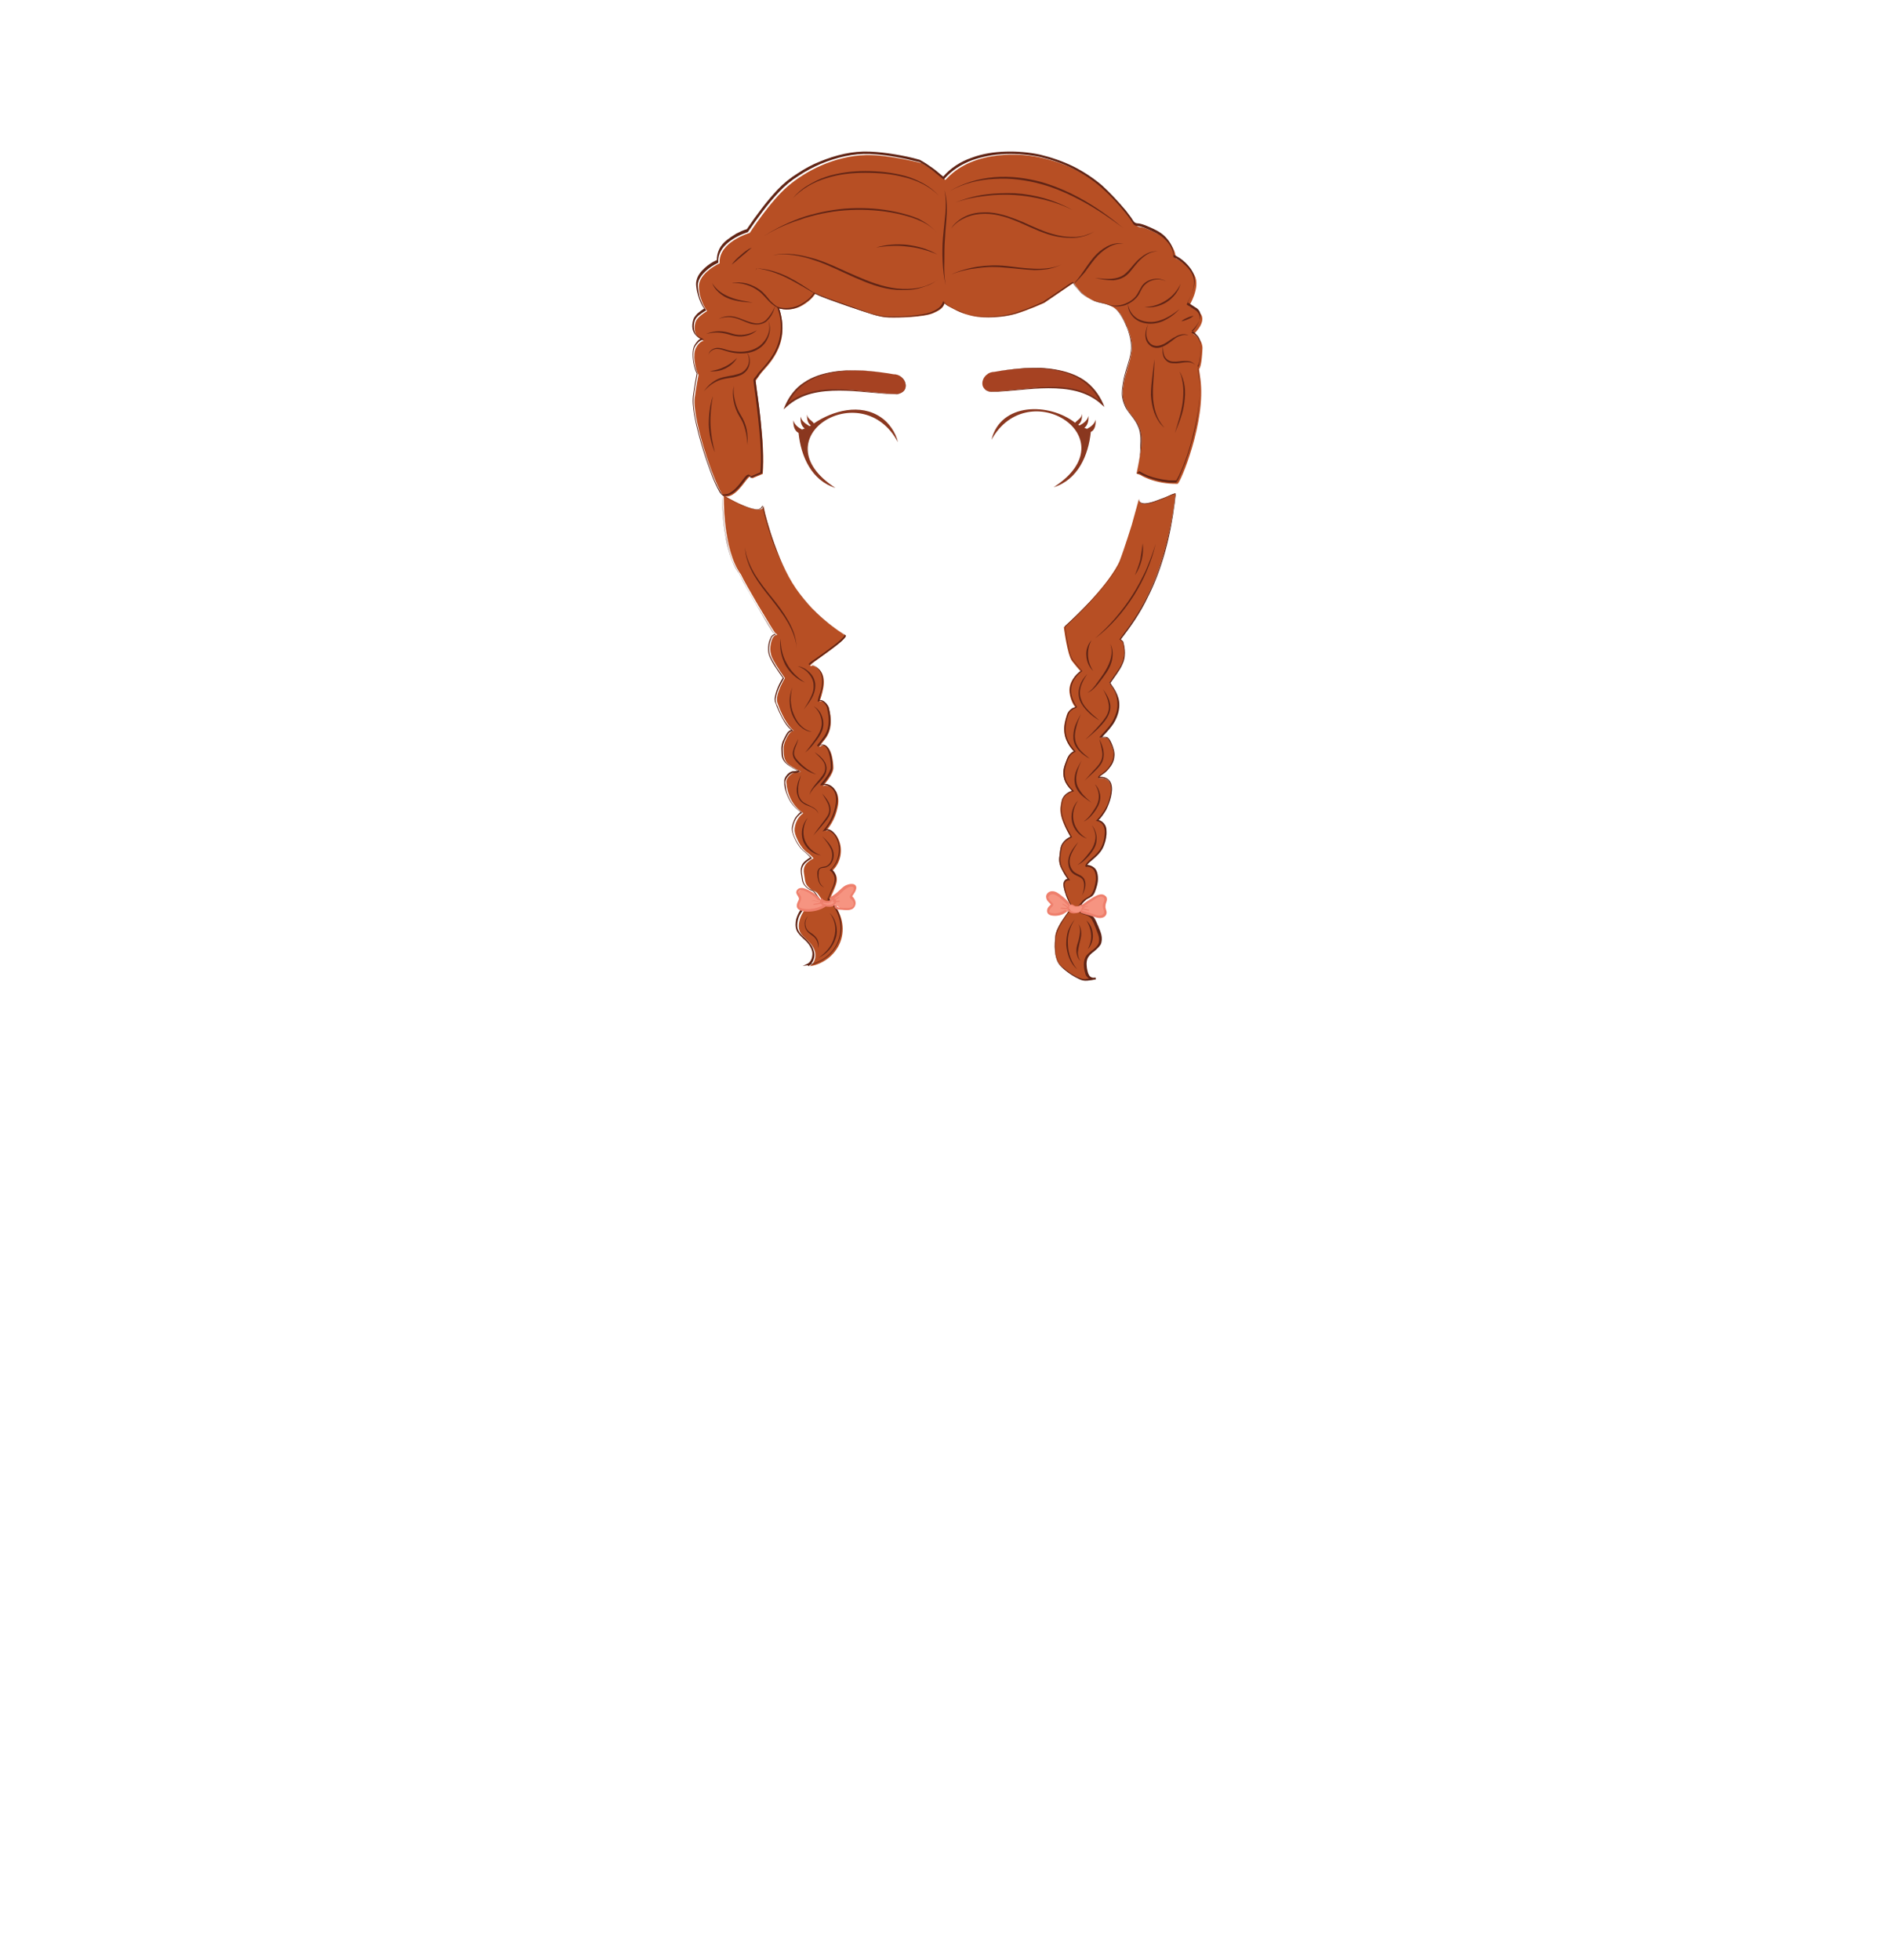 <?xml version="1.0" encoding="utf-8"?>
<!-- Generator: Adobe Illustrator 24.2.3, SVG Export Plug-In . SVG Version: 6.00 Build 0)  -->
<svg version="1.1" id="coiffure_x5F_4" xmlns="http://www.w3.org/2000/svg" xmlns:xlink="http://www.w3.org/1999/xlink" x="0px"
	 y="0px" viewBox="0 0 553 574" style="enable-background:new 0 0 553 574;" xml:space="preserve">
<style type="text/css">
	.st0{fill:#B74F24;}
	.st1{fill:#602415;}
	.st2{fill:#F69481;}
	.st3{fill:#EE7F6C;}
	.st4{fill:#A64222;}
	.st5{fill:#762E1A;}
	.st6{fill:#8A371F;}
</style>
<g>
	<g>
		<g>
			<g>
				<path class="st0" d="M332.9,138.7c2.1-9.9,2.2-12.6-1.4-17s-2.6-7.5-2.3-9.7c0.3-2.2,1.8-5.6,2.3-9.4c0.5-3.7-2.3-9.1-3.3-10.6
					c-1.1-1.5-2.3-2.6-6-3.4c-3.7-0.7-5.8-3.3-6.6-4.2c-0.8-0.9-1-1.6-1-1.6l-0.8,0.5l-7.9,5.4c0,0-4.6,2.1-8.3,3.2
					c-3.7,1.1-9.1,1.4-12.5,0.7c-3.4-0.7-5.4-1.9-7.3-2.9c-0.8-0.4-1-0.8-1.1-1c0,0,0,0,0,0.1c-0.4,0.9-0.5,1.7-3.3,2.9
					c-2.8,1.2-10.1,1.4-13.1,1.3c-3-0.1-6.3-1.5-8.9-2.3c-2.6-0.9-12.7-4.4-12.5-4.8c-0.5,0.7-1.3,2-3.8,3.5
					c-3.6,2.1-6.9,0.9-6.9,0.9c3.7,11.3-4,17.1-5.6,19.4c-1.6,2.4-1.3,1.5-1.2,2.3c0.3,3.5,2.8,17.9,2,26.8l-3.1,1.3
					c-0.8-2.8-3.8,6-8.1,5.3c-1.7-0.3-9.6-21.9-8.7-29c0.4-3.1,1.1-6.6,1.1-6.6c-1-1.8-1.8-6.1-0.7-8c1-1.9,2.2-2,2.2-2l-0.5-0.3
					c-2.7-1.1-2.4-4.6-1.5-5.9c0.9-1.3,3-2.5,3-2.5s-2.3-3-2.4-7.1c-0.1-4.1,6.1-6.9,6.1-6.9c-0.5-6.2,8.8-8.9,8.8-8.9
					s6-9.3,11.2-13.7c5-4.3,13.6-8.9,23-9.1c6.8-0.1,16.2,2.4,16.2,2.4s2.2,1.2,4.9,3.3c1.4,1.1,1.9,1.5,2,1.6l0.6-0.6
					c7.8-8.1,21.5-7.5,28.4-5.7c6.9,1.7,13.5,4.9,19.3,10.6c4.1,4.1,6.4,7.3,7.4,8.8c0.3,0.4,0.7,0.6,1.2,0.7c0.7,0,2.3,0.4,5.3,2
					c5.5,2.8,5.3,7.2,5.3,7.2s3.7,1.6,5.5,5c1.8,3.4-1.6,8.9-1.6,8.9l2.6,1.6c3.5,2.4-1.3,6.7-1.3,6.7c3,1.7,2.6,4.4,2.6,4.4
					c-0.2,4-0.6,5.3-1,5.8c0.1,0.7,0.2,1.6,0.4,2.9c1.7,12.4-5.9,30.6-6.7,30.7c-6.8,0.1-10.9-2.6-10.9-2.6L332.9,138.7z"/>
				<path class="st1" d="M332.9,138.7c0.6-2.7,1.2-5.4,1.4-8.2c0.1-1.4,0.1-2.8-0.2-4.1c-0.3-1.3-1-2.6-1.8-3.7
					c-0.8-1.1-1.8-2.1-2.4-3.4c-0.6-1.2-1-2.6-1.1-4c0-1.4,0.3-2.7,0.5-4.1c0.3-1.4,0.7-2.7,1.1-4c0.7-2.6,1.6-5.4,0.8-8.1
					c-0.3-1.3-0.8-2.6-1.3-3.9c-0.6-1.3-1.2-2.5-2-3.6c-0.8-1.1-2-1.9-3.3-2.3c-1.3-0.5-2.7-0.6-4-1.1c-1.3-0.5-2.5-1.2-3.5-2.2
					c-0.5-0.5-1-1-1.5-1.5c-0.5-0.5-0.9-1.1-1.1-1.8l0.1,0c-0.7,0.4-1.5,0.9-2.2,1.4l-2.2,1.5l-4.3,2.9l0,0l0,0
					c-2.4,1.1-4.7,2-7.2,2.9c-2.4,0.9-5,1.3-7.6,1.4c-2.6,0.1-5.2,0-7.7-0.8c-1.2-0.4-2.4-0.9-3.6-1.4l-1.7-0.9
					c-0.5-0.3-1.2-0.6-1.5-1.3l0.2,0c-0.2,0.4-0.3,0.8-0.6,1.2c-0.3,0.4-0.6,0.6-0.9,0.9c-0.7,0.5-1.5,0.8-2.3,1.2
					c-1.6,0.6-3.3,0.7-5,0.9c-1.7,0.2-3.4,0.2-5.1,0.3c-1.7,0-3.4,0.1-5.1-0.3c-1.7-0.3-3.3-0.9-4.9-1.4l-4.8-1.6l-4.8-1.7l-2.4-0.9
					l-1.2-0.5l-0.6-0.3l-0.3-0.1l-0.1-0.1c0,0-0.1,0-0.1-0.1c0,0-0.1,0-0.1-0.2l0.2,0.1c-0.5,0.9-1.3,1.7-2.1,2.3
					c-0.8,0.6-1.7,1.2-2.6,1.7c-1.9,0.9-4.1,1.1-6.1,0.4l0.2-0.2c0.7,2,1.1,4.2,1,6.3c0,2.2-0.6,4.3-1.5,6.2
					c-0.9,1.9-2.2,3.7-3.7,5.3l-1,1.2c-0.3,0.4-0.6,0.8-0.9,1.3l-0.5,0.6l-0.2,0.3c-0.1,0.1-0.1,0,0,0.2c0.1,0.6,0.1,1.1,0.2,1.6
					c0.6,4.2,1.2,8.4,1.5,12.7c0.4,4.2,0.6,8.5,0.3,12.8l0,0.1l-0.1,0l-3.1,1.3l-0.2,0.1l-0.1-0.2c-0.1-0.2-0.2-0.4-0.3-0.4
					c-0.1,0-0.3,0.2-0.5,0.3c-0.3,0.3-0.6,0.7-0.9,1.1c-0.6,0.8-1.2,1.6-1.9,2.3c-0.7,0.7-1.5,1.4-2.5,1.8c-0.5,0.2-1,0.3-1.6,0.3
					c-0.2,0-0.2,0-0.4-0.1c-0.2-0.1-0.3-0.2-0.4-0.3c-0.2-0.2-0.3-0.4-0.5-0.6c-1-1.8-1.8-3.6-2.5-5.5c-0.7-1.9-1.4-3.8-2-5.7
					c-1.2-3.8-2.3-7.7-3-11.7c-0.3-2-0.6-4-0.2-6.1c0.3-2,0.6-4,1-6l0,0.2c-0.5-0.9-0.7-1.8-0.9-2.7c-0.2-0.9-0.3-1.9-0.3-2.9
					c0-1,0.1-2,0.6-2.8c0.5-0.8,1.1-1.7,2.2-2l-0.1,0.4l-0.5-0.3l0,0c-0.9-0.4-1.6-1.1-2-2c-0.4-0.9-0.4-1.9-0.2-2.8
					c0.1-0.5,0.2-0.9,0.5-1.4c0.3-0.4,0.6-0.8,0.9-1.1c0.7-0.6,1.4-1.1,2.2-1.6l-0.1,0.4c-0.9-1.2-1.5-2.6-1.9-4
					c-0.2-0.7-0.4-1.4-0.5-2.2c-0.1-0.7-0.2-1.5,0-2.2c0.3-1.5,1.3-2.7,2.4-3.7c1.1-1,2.3-1.8,3.7-2.4l-0.1,0.2
					c-0.1-1.2,0.2-2.3,0.7-3.4c0.5-1,1.3-1.9,2.2-2.6c0.9-0.7,1.8-1.3,2.8-1.9c1-0.5,2-1,3.1-1.3l-0.1,0.1c2.8-4.1,5.7-8.1,9.1-11.7
					c1.7-1.8,3.7-3.4,5.8-4.7c2.1-1.4,4.3-2.6,6.6-3.5c4.6-1.9,9.5-3.1,14.5-2.9c2.5,0.1,5,0.4,7.4,0.8c2.4,0.4,4.9,0.9,7.3,1.6l0,0
					l0,0c1.3,0.7,2.5,1.5,3.6,2.3c1.2,0.8,2.2,1.8,3.4,2.7l-0.2,0c2.2-2.6,5.2-4.5,8.4-5.6c3.2-1.2,6.6-1.7,10-1.8
					c3.4-0.1,6.8,0.2,10.1,0.9c3.3,0.8,6.5,1.9,9.6,3.4c3,1.5,5.9,3.4,8.5,5.6c2.5,2.3,4.8,4.8,7,7.4c0.5,0.7,1,1.3,1.5,2
					c0.5,0.7,0.8,1.6,1.7,1.7c0.8,0,1.7,0.3,2.5,0.6c0.8,0.3,1.6,0.7,2.3,1c1.5,0.7,3,1.6,4.1,3c1.1,1.3,1.9,2.9,1.9,4.7l0-0.1
					c1.3,0.6,2.5,1.4,3.5,2.4c1,1,1.9,2.1,2.4,3.5c0.4,1.4,0.2,2.9-0.2,4.2c-0.4,1.4-1,2.7-1.7,3.9l0-0.1l2.3,1.5
					c0.8,0.4,1.5,1.2,1.5,2.2c0.1,0.9-0.3,1.8-0.8,2.6c-0.5,0.8-1.1,1.5-1.8,2.1l0-0.1c0.4,0.2,0.8,0.5,1.1,0.8
					c0.3,0.3,0.6,0.7,0.9,1c0.5,0.8,0.7,1.7,0.7,2.6l0,0c0,1-0.1,2-0.2,3c-0.1,0.5-0.1,1-0.2,1.5c-0.1,0.5-0.2,1-0.5,1.4l0,0
					c0.3,1.9,0.6,3.8,0.6,5.7c0.1,1.9-0.1,3.8-0.3,5.7c-0.4,3.8-1.3,7.6-2.3,11.3c-0.5,1.8-1.1,3.7-1.8,5.5
					c-0.3,0.9-0.7,1.8-1.1,2.7c-0.4,0.9-0.8,1.8-1.3,2.6c0,0-0.1,0.1-0.1,0.1c-0.1,0-0.1,0-0.2,0l-0.4,0l-0.7,0c-0.5,0-1,0-1.4-0.1
					c-1-0.1-1.9-0.3-2.8-0.5c-1.9-0.4-3.7-1.1-5.3-2.1l0,0L332.9,138.7z M332.9,138.7l0.8-0.1l0,0c1.6,1,3.5,1.6,5.3,2.1
					c0.9,0.2,1.9,0.4,2.8,0.5c0.5,0.1,1,0.1,1.4,0.1l0.7,0l0.4,0c0.1,0,0.2,0,0.3-0.1c0.6-0.8,0.9-1.7,1.3-2.6
					c0.4-0.9,0.7-1.8,1.1-2.7c0.7-1.8,1.3-3.6,1.8-5.5c1.1-3.7,1.9-7.4,2.3-11.3c0.2-1.9,0.3-3.8,0.3-5.7c0-1.9-0.4-3.8-0.6-5.7l0,0
					l0,0c0.3-0.4,0.4-0.9,0.5-1.4c0.1-0.5,0.2-1,0.2-1.5c0.1-1,0.2-2,0.2-3l0,0c0.1-0.9-0.2-1.8-0.7-2.6c-0.2-0.4-0.5-0.7-0.9-1
					c-0.3-0.3-0.7-0.6-1.1-0.8l-0.1,0l0,0c0.7-0.6,1.3-1.3,1.7-2.1c0.5-0.8,0.9-1.6,0.8-2.5c-0.1-0.9-0.7-1.7-1.5-2.1l-2.3-1.5l0,0
					l0-0.1c0.7-1.2,1.3-2.5,1.7-3.9c0.4-1.3,0.6-2.8,0.2-4.1c-0.4-1.3-1.3-2.5-2.3-3.4c-1-1-2.2-1.8-3.5-2.4l0,0l0-0.1
					c0-1.7-0.8-3.3-1.9-4.5c-1.1-1.3-2.6-2.2-4.1-2.9c-0.8-0.4-1.5-0.7-2.3-1c-0.8-0.3-1.6-0.6-2.4-0.6c-0.4-0.1-0.9-0.3-1.1-0.7
					c-0.2-0.4-0.5-0.7-0.7-1.1c-0.5-0.7-1-1.4-1.5-2c-2.1-2.6-4.4-5.1-7-7.4c-2.5-2.2-5.4-4.1-8.4-5.6c-3-1.5-6.2-2.6-9.5-3.4
					c-3.3-0.7-6.7-1-10.1-0.9c-3.4,0.1-6.7,0.7-9.9,1.8c-3.2,1.2-6.1,3-8.3,5.6l-0.1,0.1l-0.1-0.1c-1.1-0.9-2.2-1.8-3.3-2.7
					c-1.1-0.8-2.3-1.6-3.6-2.3l0,0c-4.8-1.2-9.7-2.2-14.6-2.4c-4.9-0.2-9.8,1-14.4,2.9c-2.3,1-4.4,2.1-6.5,3.5
					c-2.1,1.3-4,2.9-5.7,4.7c-3.4,3.6-6.3,7.6-9.1,11.7l0,0.1l-0.1,0c-2.1,0.7-4.1,1.7-5.8,3.1c-0.8,0.7-1.6,1.5-2.1,2.5
					c-0.5,0.9-0.8,2-0.7,3.1l0,0.2l-0.1,0.1c-1.3,0.6-2.5,1.4-3.5,2.3c-1,0.9-2,2.1-2.3,3.4c-0.2,0.7-0.1,1.4,0,2.1
					c0.1,0.7,0.2,1.4,0.4,2.1c0.4,1.3,1,2.7,1.8,3.8l0.2,0.2l-0.2,0.1c-0.8,0.4-1.5,1-2.2,1.5c-0.3,0.3-0.6,0.6-0.8,1
					c-0.2,0.3-0.3,0.8-0.4,1.2c-0.1,0.8-0.1,1.7,0.2,2.5c0.3,0.8,0.9,1.4,1.7,1.7l0,0l0,0l0.5,0.3l0.5,0.3l-0.6,0.1
					c-0.8,0.2-1.4,1-1.9,1.7c-0.5,0.8-0.6,1.7-0.6,2.6c0,0.9,0.1,1.9,0.3,2.8c0.2,0.9,0.5,1.8,0.9,2.6l0,0.1l0,0.1
					c-0.4,2-0.7,3.9-1,5.9c-0.3,2-0.1,4,0.2,5.9c0.7,3.9,1.8,7.8,3,11.6c0.6,1.9,1.3,3.8,2,5.7c0.7,1.9,1.5,3.7,2.5,5.4
					c0.1,0.2,0.3,0.4,0.4,0.6c0.2,0.2,0.2,0.2,0.5,0.2c0.5,0,0.9-0.1,1.4-0.2c0.9-0.4,1.6-1,2.3-1.7c0.7-0.7,1.3-1.5,1.9-2.3
					c0.3-0.4,0.6-0.8,1-1.2c0.2-0.2,0.4-0.4,0.8-0.4c0.2,0,0.4,0.2,0.5,0.3c0.1,0.1,0.1,0.3,0.2,0.4l-0.3-0.1l3.1-1.3l-0.1,0.2
					c0.4-4.2,0.1-8.5-0.3-12.7c-0.4-4.2-0.9-8.5-1.5-12.7c-0.1-0.5-0.1-1.1-0.2-1.6c0-0.1,0-0.1,0-0.2c0-0.1,0.1-0.2,0.1-0.3
					l0.2-0.3l0.5-0.6c0.3-0.4,0.6-0.9,1-1.3l1.1-1.2c1.4-1.6,2.7-3.3,3.6-5.2c0.9-1.9,1.4-4,1.5-6.1c0.1-2.1-0.3-4.2-1-6.2l-0.1-0.3
					l0.3,0.1c0.9,0.3,2,0.4,3,0.3c1-0.1,2-0.3,2.9-0.7c0.9-0.4,1.8-1,2.6-1.6c0.8-0.6,1.5-1.4,2-2.2l0.2,0.1c0-0.1,0-0.1,0-0.1l0,0
					l0.1,0.1l0.3,0.1l0.6,0.3l1.2,0.5l2.4,0.9l4.8,1.7l4.8,1.7c1.6,0.6,3.2,1.1,4.8,1.4c1.6,0.4,3.3,0.3,5,0.3c1.7,0,3.4-0.1,5-0.3
					c1.7-0.2,3.4-0.4,4.9-0.9c1.5-0.6,3.2-1.4,3.7-3.1l0.1-0.3l0.1,0.3c0.2,0.6,0.8,0.9,1.4,1.2l1.7,0.9c1.1,0.6,2.3,1.1,3.6,1.4
					c2.5,0.8,5.1,0.9,7.6,0.8c2.6-0.1,5.1-0.5,7.6-1.4c2.4-0.8,4.8-1.8,7.2-2.9l0,0l4.3-2.9l2.2-1.5c0.7-0.5,1.4-1,2.2-1.4l0.1,0
					l0,0.1c0.2,0.6,0.6,1.2,1.1,1.7c0.5,0.5,0.9,1,1.4,1.5c1,0.9,2.2,1.7,3.5,2.1c1.3,0.5,2.7,0.6,4,1.1c1.3,0.4,2.5,1.2,3.4,2.4
					c0.8,1.1,1.5,2.4,2,3.6c0.6,1.3,1,2.6,1.3,3.9c0.3,1.3,0.4,2.8,0.2,4.1c-0.2,1.4-0.6,2.7-1,4c-0.4,1.3-0.8,2.6-1.1,4
					c-0.2,1.4-0.5,2.7-0.5,4.1c0,1.4,0.4,2.7,1,4c0.6,1.2,1.6,2.3,2.4,3.4c0.8,1.1,1.5,2.4,1.8,3.7c0.3,1.3,0.3,2.7,0.2,4.1
					C334.1,133.3,333.5,136,332.9,138.7z"/>
			</g>
			<g>
				<path class="st0" d="M333.6,146.1c-0.1,4.2,10.8-2.3,10.7-1.5c-2.7,24.6-11.8,36.3-13.5,38.8c-2,2.9-2.7,3.7-2.7,3.7l0.8,0.7
					c1.5,5.4-0.9,7.9-2.8,10.6c-0.6,0.8-0.9,1.3-1.1,1.5l0.4,0.7c5.2,6.9-0.3,12.6-1.9,14.3c-0.6,0.6-0.9,0.9-1,1.1l1.1,0
					c1.2,0,1.4,0.8,2.2,2.7c1.7,4-1.3,7-2.9,8.1c-1.6,1-1,1.1-1,1.1c4.9-0.3,3.7,4.8,2.7,7.5c-1,2.8-3.2,5-3.2,5s2.9,0.3,2.4,4.4
					c-0.5,4.2-2.5,5.5-4.5,7.4c-2,1.9-0.7,1.4-0.7,1.4c3.8,0.6,2.9,5,2,7.3c-0.8,2.4-2.1,1.6-3.7,3.6c-1.6,2-0.9,2.6,1.1,3.1
					c2.1,0.6,2.4,1.6,3.9,5.4s-1,4.7-2.8,6.3c-1.7,1.5-1.5,3.6-0.8,5.7c0.6,2.1,2.5,1.5,2.5,1.5s-0.9,0.3-2.7,0.5
					c-1.8,0.2-5.2-2-7.4-4.1c-2.2-2.1-1.8-6.7-1.6-8.8c0.2-2.1,2.3-5,3.6-6.8s1.2-1.8,0.7-2.6c-0.5-0.8-1.7-3.5-1.9-5.3
					s1.4-1.8,1.4-1.8s-0.8-0.9-1.9-3c-1.2-2.1-0.7-3.5-0.4-5.9c0.3-2.4,3-3.5,3-3.5c-3.5-6.1-3.2-8-2.7-10.4
					c0.4-2.4,3.2-3.1,3.2-3.1c-4.1-3.9-2.4-7.1-1.7-9.1c0.7-2.1,2.2-2.5,2.2-2.5c-4.1-4.3-2.9-8.1-2.2-10.5c0.7-2.4,3-2.2,2.5-2.6
					c-0.5-0.4-2.2-3.5-1.5-6.2c0.7-2.7,3.1-4.2,3.1-4.2s-1.1-1.2-2.5-3c-1.4-1.8-2.4-9.9-2.4-9.9c11.8-10.8,15.5-17.4,16.3-19.3
					c1.4-3.6,3.6-10.7,3.6-10.7L333.6,146.1z"/>
				<path class="st1" d="M333.6,146.1c0,0.3,0,0.6,0.2,0.9c0.2,0.3,0.5,0.4,0.7,0.5c0.6,0.1,1.2,0.1,1.8,0c1.2-0.2,2.3-0.7,3.5-1.1
					c1.1-0.4,2.2-1,3.4-1.4c0.3-0.1,0.6-0.2,0.9-0.3c0.1,0,0.1,0,0.2,0c0.1,0,0.1,0.1,0.1,0.1l0,0.1l-0.1,0.5l-0.2,1.8
					c-0.6,4.8-1.5,9.6-2.8,14.3c-1.3,4.7-3,9.3-5.2,13.6c-2.1,4.4-4.9,8.4-7.9,12.3l0-0.2l0.8,0.7l0,0l0,0c0.3,1.1,0.5,2.2,0.5,3.3
					c0,1.1-0.2,2.3-0.7,3.3c-0.4,1-1.1,2-1.7,2.9l-1.9,2.7l0-0.2l0.4,0.7l0,0c0.9,1.2,1.6,2.5,2,3.9c0.4,1.4,0.3,3-0.1,4.4
					c-0.4,1.4-1.1,2.8-2,3.9c-0.9,1.2-1.9,2.2-2.9,3.3l-0.1-0.3l1,0c0.3,0,0.7,0,1,0.2c0.6,0.5,0.8,1.1,1.1,1.7
					c0.5,1.2,1,2.6,0.8,3.9c-0.1,1.4-0.8,2.6-1.7,3.6c-0.4,0.5-0.9,1-1.5,1.4c-0.3,0.2-0.6,0.4-0.8,0.6c-0.1,0.1-0.3,0.2-0.4,0.3
					c0,0-0.1,0.1-0.1,0.1c0,0,0,0,0-0.1c0,0,0,0,0,0l0,0c0.7,0,1.4,0,2,0.3c0.7,0.3,1.2,0.8,1.5,1.5c0.5,1.3,0.3,2.7,0,4.1
					c-0.3,1.3-0.8,2.6-1.4,3.8c-0.7,1.2-1.5,2.3-2.4,3.2l-0.1-0.3c0.8,0.1,1.4,0.5,1.9,1.1c0.5,0.6,0.7,1.3,0.7,2.1
					c0.1,1.4-0.2,2.9-0.7,4.2c-0.5,1.4-1.4,2.5-2.5,3.5l-1.6,1.4c-0.3,0.2-0.5,0.5-0.7,0.7c-0.1,0.1-0.2,0.3-0.2,0.3c0,0,0,0,0-0.1
					c0,0,0,0,0,0c0,0,0.1,0,0.2,0l0,0l0,0c0.9,0.1,1.9,0.6,2.4,1.4c0.5,0.8,0.6,1.8,0.6,2.7c0,0.9-0.2,1.8-0.5,2.7
					c-0.3,0.8-0.5,1.8-1.3,2.4c-0.4,0.3-0.8,0.5-1.2,0.7c-0.4,0.2-0.7,0.5-1,0.8c-0.3,0.3-0.6,0.6-0.8,1c-0.2,0.3-0.5,0.7-0.5,1.1
					c0,0.3,0.3,0.6,0.7,0.8c0.4,0.2,0.8,0.3,1.2,0.4c0.4,0.1,0.9,0.3,1.3,0.5c0.4,0.3,0.7,0.6,1,1c0.5,0.8,0.8,1.6,1.2,2.5
					c0.3,0.8,0.7,1.6,0.9,2.5c0.2,0.9,0.2,1.9-0.2,2.8c-0.5,0.8-1.2,1.4-1.9,2c-0.7,0.5-1.4,1.1-1.8,1.8c-0.4,0.7-0.5,1.6-0.4,2.5
					c0,0.4,0.1,0.9,0.2,1.3c0.1,0.4,0.2,0.9,0.4,1.2c0.3,0.8,1.2,1.1,2,0.9l0.1,0.5c-0.8,0.2-1.6,0.3-2.5,0.4
					c-0.9,0.1-1.8-0.1-2.5-0.5c-1.5-0.7-2.9-1.6-4.2-2.7c-0.6-0.5-1.3-1.1-1.7-1.8c-0.5-0.7-0.7-1.6-0.9-2.4c-0.3-1.7-0.3-3.3-0.1-5
					c0-1.7,0.9-3.3,1.7-4.7c0.9-1.4,1.9-2.7,2.7-4.1c0.1-0.2,0.2-0.3,0.2-0.5c0-0.1,0-0.3-0.1-0.4c-0.2-0.3-0.4-0.7-0.6-1.1
					c-0.4-0.8-0.7-1.5-0.9-2.3c-0.3-0.8-0.5-1.6-0.6-2.5c0-0.4,0-0.9,0.3-1.3c0.3-0.4,0.8-0.6,1.3-0.6l-0.2,0.3
					c-0.8-1-1.4-2-1.9-3.1c-0.6-1.1-0.9-2.4-0.7-3.6c0.1-0.6,0.1-1.2,0.2-1.8c0.1-0.6,0.2-1.2,0.5-1.8c0.6-1.1,1.6-1.9,2.8-2.4
					l-0.1,0.3c-0.7-1.1-1.3-2.3-1.8-3.5c-0.5-1.2-1-2.5-1.1-3.8c-0.1-0.7-0.1-1.3,0-2c0.1-0.7,0.2-1.3,0.4-2
					c0.6-1.3,1.8-2.1,3.1-2.4l-0.1,0.3c-0.8-0.8-1.6-1.7-2.1-2.7c-0.5-1-0.7-2.2-0.6-3.4c0.1-1.2,0.6-2.2,1-3.3
					c0.4-1.1,1.1-2.1,2.3-2.5l-0.1,0.3c-1.6-1.7-2.8-3.8-2.9-6.1c-0.1-1.2,0.1-2.3,0.4-3.4c0.2-0.6,0.3-1.1,0.5-1.7
					c0.2-0.5,0.6-1,1.1-1.4c0.2-0.2,0.5-0.3,0.8-0.4l0.4-0.2c0.1,0,0.1-0.1,0.1-0.1c0,0,0,0,0,0c0,0,0,0,0,0c-0.4-0.5-0.7-1-0.9-1.5
					c-0.5-1.1-0.8-2.2-0.8-3.3c0-1.2,0.4-2.3,1-3.3c0.6-1,1.4-1.8,2.4-2.5l0,0.2c-0.8-0.9-1.6-1.8-2.3-2.7c-0.4-0.4-0.7-1-0.9-1.6
					c-0.2-0.6-0.4-1.1-0.5-1.7c-0.6-2.3-0.9-4.6-1.2-7l0-0.1l0,0c2.3-2.1,4.5-4.2,6.6-6.4c2.1-2.2,4.2-4.5,6-6.9
					c1.8-2.4,3.6-5,4.5-7.9c1-2.9,2-5.8,2.9-8.7v0L333.6,146.1z M333.6,146.1l-1.7,7.4l0,0c-0.9,2.9-1.9,5.8-2.9,8.7
					c-0.9,3-2.6,5.5-4.5,8c-1.8,2.4-3.9,4.7-6,7c-2.1,2.2-4.3,4.3-6.5,6.4l0-0.1c0.3,2.3,0.7,4.7,1.2,7c0.3,1.1,0.6,2.3,1.4,3.2
					c0.7,0.9,1.5,1.8,2.3,2.7l0.1,0.1l-0.1,0.1c-1.8,1.3-3.2,3.3-3.2,5.6c0,1.1,0.3,2.2,0.8,3.2c0.2,0.5,0.5,1,0.8,1.4
					c0,0,0.1,0.1,0.1,0.2c0,0.1,0,0.2-0.1,0.2c-0.1,0.1-0.2,0.1-0.2,0.1l-0.4,0.2c-0.3,0.1-0.5,0.2-0.7,0.4c-0.4,0.3-0.8,0.7-1,1.2
					c-0.2,0.5-0.3,1.1-0.5,1.6c-0.3,1.1-0.4,2.2-0.4,3.3c0.1,2.2,1.3,4.3,2.8,5.9l0.2,0.2l-0.2,0.1c-1,0.4-1.7,1.3-2.1,2.3
					c-0.4,1.1-0.8,2.1-0.9,3.2c-0.1,1.1,0,2.2,0.5,3.2c0.5,1,1.2,1.9,2,2.6l0.2,0.2l-0.3,0.1c-1.2,0.3-2.4,1.1-2.9,2.2
					c-0.2,0.6-0.3,1.2-0.4,1.9c-0.1,0.6-0.1,1.3,0,1.9c0.1,1.3,0.6,2.5,1.1,3.7c0.5,1.2,1.2,2.3,1.8,3.5l0.1,0.2l-0.2,0.1
					c-1,0.5-2.1,1.2-2.6,2.3c-0.3,0.5-0.3,1.1-0.4,1.7c-0.1,0.6-0.2,1.2-0.2,1.8c-0.1,1.2,0.1,2.4,0.7,3.4c0.6,1,1.2,2.1,1.9,3
					l0.2,0.3l-0.4,0c-0.3,0-0.7,0.2-0.9,0.4c-0.2,0.3-0.3,0.7-0.3,1c0.1,0.8,0.3,1.6,0.5,2.4c0.3,0.8,0.6,1.5,0.9,2.3
					c0.2,0.4,0.4,0.7,0.6,1.1c0.1,0.2,0.2,0.5,0.1,0.7c-0.1,0.3-0.2,0.4-0.3,0.6c-0.9,1.4-1.9,2.7-2.7,4.1c-0.8,1.4-1.6,2.9-1.7,4.5
					c-0.1,1.6-0.2,3.3,0.1,4.9c0.2,0.8,0.4,1.6,0.8,2.2c0.4,0.7,1,1.2,1.7,1.7c1.2,1,2.6,2,4.1,2.6c0.7,0.3,1.5,0.6,2.3,0.4
					c0.8-0.1,1.6-0.2,2.4-0.4l0.1,0.5c-0.5,0.1-1,0.1-1.5-0.1c-0.5-0.2-0.8-0.6-1.1-1c-0.2-0.4-0.3-0.9-0.4-1.3
					c-0.1-0.4-0.2-0.9-0.2-1.3c-0.1-0.9,0-1.9,0.4-2.7c0.4-0.9,1.2-1.4,1.9-2c0.7-0.5,1.4-1.1,1.8-1.8c0.4-0.7,0.4-1.6,0.2-2.4
					c-0.2-0.8-0.6-1.6-0.9-2.5c-0.3-0.8-0.7-1.7-1.1-2.4c-0.4-0.7-1.2-1.2-2-1.4c-0.4-0.1-0.9-0.2-1.3-0.5c-0.2-0.1-0.4-0.2-0.6-0.4
					c-0.2-0.2-0.3-0.5-0.3-0.8c0-0.5,0.3-1,0.6-1.3c0.3-0.4,0.6-0.7,0.9-1.1c0.7-0.7,1.6-1,2.2-1.5c0.6-0.5,0.9-1.4,1.2-2.2
					c0.2-0.8,0.4-1.7,0.5-2.6c0-0.9-0.1-1.8-0.5-2.5c-0.4-0.7-1.2-1.1-2.1-1.2l0.1,0c-0.1,0-0.2,0.1-0.3,0.1c-0.1,0-0.1,0-0.2-0.1
					c-0.1-0.1-0.1-0.2-0.1-0.3c0.1-0.3,0.2-0.4,0.3-0.6c0.2-0.3,0.5-0.5,0.7-0.8l1.6-1.4c1-0.9,1.9-2,2.4-3.3c0.5-1.3,0.7-2.7,0.7-4
					c-0.1-0.7-0.2-1.3-0.6-1.9c-0.4-0.5-1-0.9-1.6-1l-0.4-0.1l0.3-0.3c0.9-0.9,1.7-2,2.4-3.2c0.7-1.1,1.1-2.4,1.4-3.7
					c0.3-1.3,0.5-2.6,0-3.8c-0.2-0.6-0.7-1.1-1.3-1.3c-0.6-0.2-1.2-0.3-1.9-0.2l0,0l0,0c-0.1,0-0.2,0-0.2-0.1
					c-0.1-0.1-0.1-0.2,0-0.3c0.1-0.1,0.1-0.2,0.2-0.3c0.1-0.1,0.3-0.2,0.4-0.3c0.3-0.2,0.6-0.4,0.8-0.6c0.5-0.4,1-0.8,1.4-1.3
					c0.8-1,1.5-2.2,1.6-3.5c0.2-1.3-0.2-2.5-0.8-3.7c-0.3-0.6-0.5-1.3-1-1.6c-0.5-0.3-1.2-0.2-1.9-0.2l-0.4,0l0.2-0.3
					c1-1.1,2-2.1,2.9-3.3c0.9-1.2,1.5-2.5,1.9-3.8c0.4-1.4,0.4-2.9,0.1-4.3c-0.3-1.4-1-2.7-1.9-3.8l0,0l0,0L325,200l-0.1-0.1
					l0.1-0.1l1.9-2.7c0.6-0.9,1.3-1.8,1.7-2.8c0.4-1,0.7-2.1,0.7-3.2c0-1.1-0.2-2.2-0.5-3.2l0,0.1l-0.8-0.7l-0.1-0.1l0.1-0.1
					c2.9-3.8,5.7-7.8,7.9-12.2c2.2-4.3,3.9-8.9,5.2-13.6c1.3-4.7,2.3-9.5,2.9-14.3l0.2-1.8l0.1-0.5c0-0.1,0-0.2,0-0.2
					c-0.1,0-0.1,0-0.2,0c-0.3,0.1-0.6,0.2-0.9,0.3c-1.1,0.5-2.2,1-3.4,1.4c-1.1,0.4-2.3,0.9-3.5,1.1c-0.6,0.1-1.2,0.2-1.8,0
					c-0.3-0.1-0.6-0.2-0.7-0.5C333.7,146.7,333.6,146.4,333.6,146.1z"/>
			</g>
		</g>
		<g>
			<g>
				<path class="st0" d="M232,170.6c5.9,9.7,14.3,14.5,15.6,15.5c1.1,0.8-8.3,7-9.7,8.2c-1.4,1.2,0.2,0.6,0.2,0.6
					c4.3,1.7,3.3,6.1,2.5,8.9c-0.9,2.8-0.5,1.6-0.5,1.6c1.8-0.4,2.7,1.9,2.7,1.9c1.7,6.7-1,8.9-2.2,10.5c-1.3,1.6,0,0.6,0,0.6
					c2.9-0.9,3.5,4.7,3.5,6.5c0,1.9-2.8,5-2.8,5c0,0-0.3,0.3-0.3,0.3c1.5-0.5,3.2,0.5,4,1.8c0.7,1.4,0.7,3,0.3,4.6
					c-0.5,2.5-1.7,4.9-3.4,6.8c0.8-0.3,1.6,0,2.3,0.5c0.6,0.5,1.1,1.2,1.4,1.9c1.4,3,0.7,6.9-1.8,9.2c1,0.7,1.4,1.8,1.3,2.9
					c-0.1,1.1-0.6,2.1-1,3.1c-0.4,0.8-0.8,1.8-1.1,2.6c3.2,2.8,4.6,7.4,3.4,11.5c-1.2,4.1-5,7.3-9.3,7.9c1.3-0.7,1.9-2.3,1.7-3.8
					s-1.2-2.7-2.2-3.7c-0.9-0.9-2-1.7-2.4-2.9c-0.3-0.8-0.3-1.7-0.1-2.6c0.4-2,1.5-3.8,3.2-5c1-0.7,2.3-1.2,3.5-1.4l-1-1.5
					c-1-1.5-1.4-0.8-2.8-2.1c-1.4-1.3-1.1-2.1-1.5-4.1c-0.4-2,0.6-3.1,1.6-3.8c1-0.7,1.2-0.7,1.2-0.7c-0.5-0.7-1.8-1.7-1.8-1.7
					c-2.1-1.4-3.4-4.6-3.7-5.9s0.4-3.4,1.2-4.4c0.8-1.1,1.3-1.2,1.3-1.2l-0.5-0.4c-4.2-3.1-4.4-7.9-4.5-8.8
					c-0.1-0.9,1.4-2.7,2.5-2.7c1.1,0,1.8-0.3,1.8-0.3c0,0-2.3-1.1-3.8-2.3c-1.4-1.3-1.2-2.9-1.3-4.4c-0.1-1.5,1.2-3.9,1.8-4.6
					c0.6-0.7,1.2-0.7,1.2-0.7c-1-0.8-3-3-4.8-8.2c-0.8-2.3,2.2-7.2,2.2-7.2s-2.6-3.6-3.7-5.9s-0.4-4.8,0.1-5.8c0.5-1,1.4-1,1.4-1
					l-0.7-0.6c-0.7-0.8-8.8-14.4-10-17.1c-5.4-7.3-5-23.1-5-23.1s11.3,6.8,11.7,3C223.4,148.1,226.6,161.7,232,170.6z"/>
				<path class="st1" d="M232,170.6c1.6,2.6,3.5,5,5.6,7.3c2.1,2.2,4.4,4.2,6.9,6c0.6,0.4,1.3,0.9,1.9,1.3l1,0.6l0.2,0.2
					c0.1,0,0.2,0.2,0.1,0.3c0,0.2-0.2,0.4-0.3,0.5c-1,1.2-2.3,2.1-3.5,3c-1.2,0.9-2.5,1.8-3.7,2.7l-1.9,1.3
					c-0.3,0.2-0.6,0.5-0.9,0.7c-0.1,0.1-0.1,0.1-0.2,0.2c0,0,0,0,0,0c0,0,0.1,0,0.1,0c0.2,0,0.4-0.1,0.5-0.1l0,0l0,0
					c1,0.4,1.9,1,2.5,1.9c0.6,0.9,0.8,2,0.8,3.1c0,1.1-0.2,2.1-0.5,3.1c-0.1,0.5-0.3,1-0.4,1.5l-0.2,0.8l-0.1,0.4l0,0.1l0,0l0,0l0,0
					l0,0c0.2,0.1-0.2-0.1-0.2-0.1c0,0,0,0,0,0l0.1-0.2l0-0.1l0.1,0c0.3-0.1,0.6-0.1,0.9,0c0.3,0.1,0.6,0.3,0.8,0.5
					c0.5,0.4,0.8,0.9,1.1,1.5l0,0l0,0c0.5,2.1,0.8,4.3,0.2,6.5c-0.3,1.1-0.8,2.1-1.5,2.9c-0.3,0.4-0.7,0.8-1,1.3
					c-0.2,0.2-0.3,0.4-0.5,0.6c-0.3,0.1,0.1-0.1,0.3-0.3l0,0l0,0c0.6-0.2,1.3-0.1,1.8,0.3c0.5,0.4,0.8,1,1,1.5
					c0.5,1.1,0.7,2.3,0.8,3.5c0,0.6,0.1,1.2,0,1.8c-0.1,0.6-0.4,1.2-0.7,1.7c-0.6,1-1.3,2-2.1,2.9l0-0.2c0,0,0,0.1,0,0.1l0,0l0,0
					l0,0l0,0l-0.1,0.1l-0.1,0.1l0,0l0,0l0,0l0,0c0,0,0-0.1,0-0.1l-0.2-0.1c1.5-0.5,3.1,0.3,3.9,1.5c0.9,1.2,0.9,2.8,0.7,4.2
					c-0.4,2.9-1.7,5.6-3.6,7.8l-0.2-0.3c0.6-0.2,1.4-0.1,1.9,0.2c0.6,0.3,1,0.8,1.4,1.3c0.7,1,1.1,2.3,1.3,3.5
					c0.1,1.3,0,2.5-0.5,3.7c-0.4,1.2-1.1,2.3-2.1,3.1l0-0.3c0.7,0.5,1.2,1.2,1.4,2c0.2,0.8,0,1.7-0.2,2.4c-0.3,0.8-0.6,1.5-1,2.2
					l-0.9,2.2l-0.1-0.2c3.3,2.8,4.7,7.7,3.4,11.8c-1.3,4.2-5.2,7.4-9.5,7.9l-1.4,0.2l1.3-0.6c0.9-0.4,1.4-1.4,1.5-2.3
					c0.2-1-0.1-2-0.6-2.8c-0.5-0.9-1.2-1.6-2-2.3c-0.7-0.7-1.6-1.5-2-2.5c-0.4-1.1-0.3-2.2-0.1-3.2c0.3-1,0.7-2,1.4-2.9
					c1.3-1.7,3.3-2.8,5.4-3.2l-0.1,0.3l-1.1-1.6c-0.2-0.3-0.4-0.5-0.6-0.7c-0.2-0.2-0.5-0.3-0.8-0.4c-0.6-0.3-1.2-0.7-1.6-1.2
					c-0.5-0.5-0.8-1.2-0.9-1.8c-0.1-0.7-0.2-1.3-0.3-1.9c-0.1-0.7-0.1-1.4,0.1-2c0.2-0.7,0.6-1.2,1.2-1.7c0.5-0.4,1-0.8,1.7-1.1
					l-0.1,0.3c-0.5-0.6-1.1-1.2-1.7-1.7l0,0c-1-0.7-1.7-1.6-2.3-2.6c-0.6-1-1.1-2.1-1.4-3.2c-0.4-1.2,0-2.4,0.4-3.4
					c0.2-0.5,0.5-1.1,0.9-1.5c0.4-0.4,0.7-0.9,1.3-1.2l0,0.3c-1.1-0.8-2.2-1.8-3-2.9c-0.8-1.2-1.3-2.5-1.7-3.8
					c-0.2-0.7-0.3-1.4-0.3-2.1l0-0.5c0-0.2,0-0.4,0.1-0.6c0.1-0.3,0.3-0.7,0.5-0.9c0.4-0.6,1-1.1,1.7-1.3c0.4-0.1,0.7,0,1-0.1
					c0.3,0,0.7-0.1,1-0.2l0,0.3c-1.2-0.6-2.3-1.2-3.4-2c-0.5-0.4-1-0.9-1.3-1.5c-0.3-0.6-0.4-1.3-0.4-1.9c0-0.7-0.1-1.3,0-2
					c0.1-0.7,0.3-1.3,0.6-1.9c0.3-0.6,0.6-1.2,0.9-1.7c0.3-0.6,0.9-1.1,1.6-1.2l-0.1,0.2c-1.2-0.9-2-2.1-2.7-3.4
					c-0.7-1.3-1.3-2.6-1.8-3.9c-0.1-0.3-0.2-0.7-0.4-1c-0.1-0.4-0.1-0.7-0.1-1.1c0.1-0.7,0.3-1.4,0.5-2.1c0.5-1.4,1.1-2.7,1.9-3.9
					l0,0.1c-0.7-1-1.4-2-2.1-3.1c-0.7-1-1.3-2.1-1.8-3.2c-0.5-1.2-0.5-2.5-0.3-3.7c0.1-0.6,0.3-1.2,0.6-1.8c0.2-0.6,0.8-1.1,1.4-1.1
					l0,0.1l-0.7-0.6l0,0l0,0c-0.9-1.4-1.8-2.8-2.6-4.2l-2.5-4.3l-2.5-4.3c-0.8-1.4-1.6-2.9-2.3-4.4l0,0c-1.2-1.6-2-3.5-2.6-5.3
					c-0.6-1.9-1.1-3.8-1.4-5.8c-0.7-3.9-1-7.9-0.9-11.9l0,0l0,0c1.9,1.1,3.9,2.2,5.9,3c1,0.4,2.1,0.8,3.1,1c0.5,0.1,1.1,0.2,1.6,0.1
					c0.3-0.1,0.5-0.2,0.7-0.4c0.2-0.2,0.3-0.5,0.3-0.7l0,0l0,0c0.9,3.9,2.1,7.8,3.5,11.6C228.3,163.4,229.9,167.1,232,170.6z
					 M232,170.6c-2.1-3.5-3.7-7.2-5.1-11c-1.4-3.8-2.5-7.6-3.5-11.6l0,0c0,0.3-0.1,0.6-0.3,0.8c-0.2,0.2-0.5,0.3-0.7,0.4
					c-0.5,0.1-1.1,0-1.7-0.1c-1.1-0.2-2.1-0.6-3.2-1c-2-0.9-4-1.9-5.9-3l0,0c0,4,0.3,8,1,11.9c0.4,2,0.8,3.9,1.4,5.8
					c0.6,1.9,1.5,3.7,2.6,5.3l0,0l0,0c0.7,1.5,1.5,2.9,2.3,4.4l2.5,4.3l2.5,4.2c0.9,1.4,1.7,2.8,2.6,4.2l0,0l0.7,0.6l0.1,0.1l-0.1,0
					c-0.6,0.1-1.1,0.5-1.3,1.1c-0.2,0.6-0.4,1.1-0.5,1.7c-0.2,1.2-0.2,2.5,0.3,3.6c0.5,1.1,1.2,2.2,1.8,3.2c0.7,1,1.4,2.1,2.1,3.1
					l0,0l0,0.1c-0.7,1.2-1.4,2.5-1.9,3.9c-0.2,0.7-0.4,1.4-0.5,2.1c0,0.4,0,0.7,0.1,1c0.1,0.3,0.2,0.7,0.4,1
					c0.5,1.3,1.1,2.7,1.8,3.9c0.7,1.2,1.6,2.4,2.7,3.3l0.2,0.2l-0.3,0c-0.6,0.1-1.1,0.5-1.4,1.1c-0.3,0.5-0.6,1.1-0.9,1.7
					c-0.2,0.6-0.5,1.2-0.5,1.8c-0.1,0.6,0,1.3,0,1.9c0,0.6,0.1,1.3,0.4,1.9c0.3,0.6,0.7,1,1.2,1.4c1,0.8,2.2,1.4,3.3,2l0.3,0.1
					l-0.3,0.1c-0.7,0.3-1.4,0.3-2.1,0.3c-0.6,0.2-1.1,0.7-1.5,1.2c-0.2,0.3-0.4,0.6-0.5,0.9c0,0.2-0.1,0.3-0.1,0.4l0,0.5
					c0.1,0.7,0.2,1.4,0.3,2c0.3,1.3,0.9,2.6,1.6,3.7c0.8,1.1,1.8,2.1,2.9,2.8l0.2,0.2l-0.3,0.1c-0.4,0.2-0.8,0.7-1.2,1.1
					c-0.3,0.4-0.6,0.9-0.8,1.4c-0.4,1-0.7,2.2-0.4,3.2c0.3,1.1,0.8,2.1,1.4,3.1c0.6,1,1.3,1.9,2.2,2.5l0,0l0,0
					c0.6,0.5,1.3,1.1,1.8,1.7l0.1,0.2l-0.2,0.1c-1,0.6-2.2,1.4-2.6,2.6c-0.2,0.6-0.2,1.2-0.1,1.8c0.1,0.6,0.2,1.3,0.3,1.9
					c0.1,0.6,0.4,1.2,0.8,1.6c0.4,0.5,0.9,0.9,1.5,1.1c0.3,0.1,0.6,0.2,0.9,0.5c0.3,0.2,0.5,0.5,0.7,0.8l1.1,1.6l0.2,0.3l-0.3,0.1
					c-2,0.4-3.9,1.4-5.1,3c-0.6,0.8-1.1,1.7-1.3,2.7c-0.2,1-0.3,2,0.1,2.9c0.4,0.9,1.1,1.6,1.9,2.3c0.8,0.7,1.5,1.5,2.1,2.4
					c0.5,0.9,0.9,2.1,0.7,3.2c-0.2,1.1-0.8,2.2-1.8,2.7l-0.1-0.5c4.1-0.5,7.9-3.6,9.1-7.6c1.3-4-0.1-8.6-3.3-11.4l-0.1-0.1l0.1-0.1
					l0.9-2.2c0.3-0.7,0.7-1.4,0.9-2.1c0.2-0.7,0.4-1.5,0.2-2.2c-0.2-0.7-0.6-1.4-1.2-1.8l-0.2-0.1l0.2-0.2c0.9-0.8,1.6-1.9,2-3
					c0.4-1.1,0.6-2.4,0.5-3.6c-0.1-1.2-0.5-2.4-1.2-3.4c-0.3-0.5-0.8-0.9-1.3-1.2c-0.5-0.3-1.1-0.4-1.7-0.2l-0.6,0.2l0.4-0.5
					c1.8-2.1,3.1-4.8,3.5-7.6c0.2-1.4,0.1-2.9-0.7-4c-0.8-1.1-2.3-1.8-3.6-1.4l-0.1,0l-0.1-0.1c0,0,0-0.1,0-0.1l0,0l0,0l0,0l0,0
					l0.1-0.1l0.1-0.1l0,0l0,0l0,0l0,0c0,0,0,0.1,0,0.1l0-0.2c0.8-0.9,1.5-1.8,2.1-2.8c0.3-0.5,0.5-1,0.7-1.6c0.1-0.5,0-1.2,0-1.7
					c-0.1-1.2-0.3-2.3-0.7-3.4c-0.2-0.5-0.5-1.1-0.9-1.4c-0.4-0.4-1-0.5-1.6-0.3l0,0c-0.1,0.1-0.2,0.2-0.3,0.2
					c-0.1,0-0.1,0.1-0.3,0.1c-0.2-0.1-0.1-0.2-0.1-0.2c0,0,0-0.1,0-0.1c0.1-0.3,0.3-0.5,0.5-0.7c0.3-0.4,0.7-0.8,1-1.3
					c0.7-0.8,1.2-1.8,1.5-2.8c0.6-2.1,0.3-4.3-0.2-6.4l0,0c-0.2-0.5-0.6-1-1-1.4c-0.2-0.2-0.5-0.3-0.7-0.4c-0.3-0.1-0.6-0.1-0.8,0
					l0.1-0.1l-0.1,0.2l0,0.1c0,0-0.3-0.1-0.2-0.1l0,0l0,0l0,0l0,0l0-0.1l0.1-0.4l0.2-0.8c0.2-0.5,0.3-1,0.5-1.5c0.3-1,0.5-2,0.5-3.1
					c0-1-0.2-2.1-0.7-3c-0.6-0.9-1.4-1.5-2.4-1.9l0.1,0c-0.2,0.1-0.4,0.1-0.6,0.1c-0.1,0-0.1,0-0.2,0c-0.1,0-0.1-0.2-0.1-0.2
					c0-0.1,0.1-0.2,0.2-0.3c0.3-0.3,0.6-0.5,0.9-0.7l1.9-1.3c1.3-0.9,2.5-1.8,3.7-2.7c1.2-0.9,2.5-1.9,3.5-3
					c0.1-0.1,0.2-0.3,0.3-0.5c0-0.2-0.2-0.2-0.3-0.4l-1-0.6c-0.6-0.4-1.3-0.9-1.9-1.3c-2.5-1.8-4.8-3.8-6.9-6.1
					C235.5,175.7,233.6,173.2,232,170.6z"/>
			</g>
		</g>
	</g>
	<g>
		<g>
			<path class="st2" d="M313.4,265.3c-0.8-0.7-1.5-1.5-2.3-2.2c-0.7-0.7-1.4-1.3-2.4-1.5c-0.4-0.1-0.8-0.1-1.1,0.2
				c-0.3,0.2-0.4,0.6-0.4,0.9c-0.1,0.4,0,0.9,0.2,1.3c0.2,0.3,0.7,0.5,0.7,0.9c0,0.4-0.4,0.7-0.7,1c-0.3,0.4-0.2,1,0.1,1.4
				c0.3,0.4,0.9,0.6,1.4,0.6c0.5,0,1-0.1,1.5-0.3c0.5-0.2,1-0.4,1.5-0.4c0.3-0.1,0.7-0.1,0.9-0.3c0.2-0.2,0.4-0.5,0.4-0.8
				C313.5,265.9,313.5,265.6,313.4,265.3z"/>
			<path class="st3" d="M313.3,264.6c-0.7-0.9-1.5-1.6-2.4-2.3c-0.8-0.6-1.6-1.3-2.7-1.3c-0.9,0-1.7,0.6-1.8,1.5
				c0,0.4,0.1,0.9,0.4,1.3c0.3,0.4,0.7,0.7,1,1.1c0,0,0,0,0,0c0,0,0,0-0.1,0.1c-0.1,0.1-0.1,0.1-0.2,0.2c-0.1,0.1-0.3,0.3-0.4,0.4
				c-0.2,0.3-0.4,0.6-0.4,1c-0.1,0.8,0.4,1.3,1.2,1.5c1.5,0.3,3.1,0,4.3-0.9c0.4-0.3,0-0.8-0.4-0.6c-1.1,0.7-2.5,1.1-3.8,0.8
				c-0.3-0.1-0.6-0.2-0.6-0.4c-0.1-0.3,0-0.5,0.2-0.8c0.3-0.5,1.2-1,0.8-1.6c0,0,0,0,0,0c0,0,0,0,0,0c-0.5-0.6-1.3-1-1.2-1.9
				c0.1-0.8,1.1-0.9,1.7-0.7c0.8,0.3,1.5,0.9,2.1,1.4c0.7,0.6,1.3,1.2,1.9,1.9C313.1,265.5,313.6,265,313.3,264.6z"/>
			<path class="st2" d="M316.4,266.5c1.2-1.5,2.9-2.6,4.6-3.6c0.4-0.2,0.9-0.5,1.3-0.6c0.5-0.1,1,0.1,1.3,0.5
				c0.3,0.6-0.1,1.3-0.2,1.9c-0.1,0.6,0.1,1.2,0.2,1.8s0,1.3-0.4,1.7c-0.3,0.3-0.8,0.4-1.3,0.3s-0.9-0.3-1.3-0.4
				c-1-0.4-2-0.6-3.1-0.8c-0.3,0-0.6-0.1-0.9-0.2C316.5,267,316.3,266.6,316.4,266.5z"/>
			<path class="st3" d="M324.2,263.7c0.1-0.5,0-1-0.4-1.3c0,0,0,0,0,0c-1.1-1-2.5-0.2-3.6,0.4c-1.3,0.8-2.6,1.6-3.7,2.6
				c-0.3,0.3,0.2,0.8,0.5,0.5c1-0.8,2-1.6,3.1-2.2c0.8-0.5,2.3-1.7,3.2-0.8c0,0,0,0,0,0c0.3,0.4,0.2,0.8,0,1.2
				c-0.1,0.4-0.3,0.8-0.3,1.2c0,0.8,0.8,1.8,0.1,2.5c-0.8,0.7-2.1,0.2-2.9-0.1c-1.1-0.3-2.2-0.7-3.3-1c-0.4-0.1-0.6,0.5-0.2,0.7
				c1.3,0.4,2.7,0.8,4,1.2c1,0.3,2.3,0.5,3.1-0.4c0.3-0.4,0.4-0.9,0.3-1.3c-0.1-0.5-0.4-1-0.3-1.6
				C323.8,264.7,324.1,264.2,324.2,263.7z"/>
			<path class="st3" d="M317,265c-0.1-0.1-0.3-0.1-0.4,0c-0.1,0-0.2,0-0.3,0.1c-0.1,0.1-0.3,0.2-0.4,0.3c-0.1,0-0.1,0-0.2,0
				c0,0-0.1,0-0.1,0c0,0-0.1,0,0,0c-0.1,0-0.2,0-0.3,0c-0.4,0-0.7-0.2-1-0.4c-0.1-0.1-0.2-0.1-0.3-0.1c0,0,0,0,0,0
				c-0.6-0.1-1.2,0.3-1.3,0.8c-0.2,0.6,0.2,1.2,0.7,1.5c0.6,0.4,1.3,0.3,1.9,0.2c0.6-0.1,1.2-0.3,1.6-0.7
				C317.3,266.2,317.4,265.5,317,265z M316.1,266.5c-0.4,0.3-1,0.4-1.5,0.4c-0.5,0-1-0.1-1.3-0.5c-0.1-0.2-0.1-0.4,0-0.5
				c0.1-0.2,0.3-0.3,0.5-0.2c0,0,0.1,0,0.1,0c0.7,0.7,1.9,0.7,2.7,0.1C316.7,265.9,316.4,266.3,316.1,266.5z"/>
			<path class="st2" d="M316.6,265.2c-0.4,0.1-0.8,0.3-1.2,0.3c-0.4,0.1-0.9,0-1.2-0.2c-0.2-0.1-0.5-0.3-0.7-0.2
				c-0.3,0.1-0.4,0.3-0.4,0.6c0,0.4,0.3,0.9,0.6,1.1c0.4,0.2,0.8,0.3,1.3,0.4c0.3,0,0.6,0.1,0.9,0c0.5-0.2,0.8-0.7,1-1.1
				c0.1-0.2,0.1-0.3,0.1-0.5C316.8,265.5,316.6,265.3,316.6,265.2z"/>
			<path class="st3" d="M310.8,266.1c0.3,0.1,0.6,0.1,0.9,0.1c0.2,0,0.5,0,0.8,0c0.2-0.1,0.4-0.2,0.3-0.5c-0.1-0.2-0.3-0.4-0.5-0.5
				c-0.3-0.2-0.6-0.3-0.9-0.5c-0.2-0.1-0.3,0.1-0.1,0.2c0.3,0.2,0.5,0.3,0.8,0.5c0.1,0.1,0.6,0.3,0.4,0.4c-0.1,0.1-0.2,0.1-0.2,0.1
				c-0.1,0-0.3,0-0.4,0c-0.3,0-0.6-0.1-0.9-0.1C310.6,265.8,310.6,266.1,310.8,266.1"/>
			<path class="st3" d="M318.5,265.3c-0.6,0.1-1.2,0.3-1.7,0.8c-0.1,0.1,0,0.2,0.1,0.2c0.6,0.1,1.3,0.3,1.9,0.4
				c0.2,0,0.2-0.2,0.1-0.3c-0.6-0.1-1.3-0.3-1.9-0.4c0,0.1,0,0.2,0.1,0.2c0.4-0.4,0.9-0.7,1.5-0.7
				C318.7,265.6,318.7,265.3,318.5,265.3"/>
		</g>
		<g>
			<path class="st2" d="M241.2,264.5c-1.2-1.2-2.6-2.3-4-3.3c-0.6-0.4-1.2-0.8-1.9-0.8s-1.5,0.5-1.4,1.2c0,0.4,0.4,0.8,0.4,1.3
				c0.2,0.9-0.9,1.9-0.5,2.8c0.2,0.5,0.8,0.8,1.4,0.9c1.5,0.3,3.1-0.1,4.6-0.4c0.5-0.1,1-0.2,1.3-0.6
				C241.3,265.1,241.2,264.4,241.2,264.5z"/>
			<path class="st2" d="M243.8,263.2c1.2-1,2.4-1.9,3.6-2.9c0.3-0.3,0.7-0.5,1.1-0.7c0.4-0.2,0.8-0.3,1.3-0.1s0.8,0.5,0.8,0.9
				c0,0.8-1,1.4-1,2.2c0,0.6,0.7,1.1,0.9,1.7c0.1,0.6-0.2,1.1-0.6,1.5c-0.5,0.4-1.1,0.7-1.7,0.7c-0.8,0.1-1.6-0.2-2.2-0.6
				s-1.3-0.9-1.8-1.4c0.1,0.3-0.1,0.7-0.4,0.9c-0.3,0.1-0.7,0.1-1.1,0c-0.2,0-0.5-0.1-0.7-0.1c-0.3,0-0.6-0.1-0.8-0.2
				c-0.2-0.1-0.4-0.4-0.3-0.7c0.1-0.3,0.4-0.4,0.7-0.4c0.3,0,0.5,0.1,0.8,0.1C242.9,264.1,243.3,263.5,243.8,263.2z"/>
			<path class="st3" d="M240.1,263.1c-1.1-1.2-2.4-2.1-3.9-2.7c-0.7-0.3-1.5-0.5-2.2-0.2c-0.6,0.3-0.9,0.9-0.7,1.5
				c0.2,0.6,0.8,1,0.7,1.7c-0.2,0.6-0.6,1.1-0.6,1.7c-0.2,1.6,1.9,1.8,3,1.9c1.9,0,3.7-0.4,5.3-1.4c0.4-0.2,0-0.8-0.4-0.6
				c-1.2,0.7-2.6,1.1-4,1.2c-0.7,0.1-1.4,0-2.1-0.1c-0.5-0.1-1.2-0.2-1.2-0.9c0-0.5,0.4-1,0.5-1.4c0.2-0.5,0.2-1,0-1.4
				c-0.2-0.4-0.8-1-0.5-1.4c0.4-0.6,1.3-0.3,1.8-0.1c1.4,0.6,2.7,1.5,3.7,2.6C239.9,263.9,240.4,263.5,240.1,263.1"/>
			<path class="st3" d="M243.7,263.5c1.2-0.6,2.1-1.5,3.1-2.4c0.5-0.5,1-0.9,1.6-1.2c0.4-0.2,1.3-0.4,1.6,0c0.2,0.2,0.1,0.6,0,0.8
				c-0.1,0.3-0.3,0.6-0.5,0.9c-0.3,0.4-0.8,0.9-0.5,1.4c0.1,0.2,0.3,0.3,0.5,0.5c0.2,0.2,0.4,0.5,0.5,0.8c0.2,0.5,0,1.2-0.6,1.4
				c-0.6,0.3-1.4,0.2-2.1,0.2c-0.4,0-0.8,0-1.3-0.1c-0.3,0-0.9-0.1-0.9-0.5c0-0.4-0.7-0.4-0.7,0c0,0.8,0.7,1.1,1.4,1.1
				c0.9,0.1,1.8,0.1,2.6,0.1c0.7,0,1.4-0.2,1.8-0.8c0.4-0.5,0.5-1.3,0.3-1.9c-0.1-0.3-0.3-0.6-0.5-0.9c-0.1-0.1-0.2-0.2-0.3-0.3
				c-0.2-0.2-0.1-0.2,0.1-0.4c0.4-0.6,0.9-1.3,1-2c0.1-0.7-0.3-1.2-1-1.3c-0.7-0.1-1.4,0.1-2.1,0.4c-0.8,0.4-1.4,1.1-2.1,1.7
				c-0.7,0.7-1.5,1.2-2.3,1.7C242.9,263.1,243.3,263.7,243.7,263.5"/>
			<path class="st3" d="M237.9,263.8c1,0.1,1.9,0.3,2.8,0.7c0-0.1,0-0.2,0-0.2c-0.8,0.2-1.5,0.3-2.3,0.4c-0.2,0-0.2,0.3,0,0.3
				c0.8-0.1,1.6-0.2,2.4-0.4c0.1,0,0.1-0.2,0-0.2c-0.9-0.4-1.9-0.7-2.9-0.7C237.8,263.5,237.8,263.8,237.9,263.8"/>
			<path class="st3" d="M245.7,262.7c-0.6,0.3-1.2,0.7-1.8,1.2c-0.1,0.1,0,0.2,0.1,0.2c0.6,0.1,1.2,0.1,1.8,0c0.2,0,0.2-0.3,0-0.3
				c-0.6,0.1-1.2,0-1.8,0c0,0.1,0,0.2,0.1,0.2c0.5-0.4,1.1-0.8,1.7-1.2C246,262.9,245.8,262.7,245.7,262.7"/>
			<path class="st3" d="M240.4,263.2c-0.3,0.5-0.3,1.1,0,1.5c0.4,0.5,1,0.7,1.6,0.8c0.7,0.1,1.4,0.1,2-0.1c0.5-0.2,0.9-0.8,0.9-1.4
				c0-0.7-0.7-1.2-1.4-1c-0.4,0.1-0.2,0.7,0.2,0.6c0.2,0,0.4,0.1,0.5,0.2c0.1,0.2,0.1,0.4,0,0.6c-0.3,0.5-0.8,0.6-1.3,0.6
				c-0.5,0-1.1-0.1-1.6-0.3c-0.3-0.2-0.6-0.7-0.4-1c0.1-0.1,0.1-0.3,0-0.5C240.7,263.1,240.5,263,240.4,263.2"/>
			<path class="st3" d="M240.5,264c0.6,0.3,1.1,0.6,1.8,0.5c0.6,0,1.1-0.3,1.4-0.7c0.1-0.1,0-0.4-0.1-0.4c-0.2-0.1-0.4,0-0.4,0.1
				c-0.2,0.3-0.6,0.4-0.9,0.4c-0.5,0-0.9-0.3-1.4-0.5c-0.2-0.1-0.4,0-0.4,0.1C240.3,263.7,240.3,263.9,240.5,264"/>
		</g>
	</g>
	<g>
		<g>
			<path class="st1" d="M277,83.6c-0.5-2.3-0.8-4.6-0.9-7c-0.1-2.3-0.1-4.7,0.1-7c0.2-2.3,0.5-4.7,0.7-7c0.2-2.3,0.2-4.7-0.3-7
				c0.7,2.3,0.8,4.6,0.7,7c-0.1,2.3-0.4,4.7-0.5,7c-0.2,2.3-0.2,4.7-0.2,7C276.5,79,276.6,81.3,277,83.6z"/>
		</g>
		<g>
			<path class="st1" d="M218.2,160.3c0.3,2.8,1.5,5.5,2.9,7.9c1.5,2.4,3.2,4.6,5,6.8c1.8,2.2,3.5,4.5,4.9,7c0.7,1.3,1.3,2.6,1.7,3.9
				c0.4,1.4,0.6,2.8,0.7,4.2c-0.2-2.8-1.3-5.5-2.7-7.9c-1.4-2.4-3.2-4.7-4.9-6.9c-1.8-2.2-3.5-4.4-5-6.9
				C219.4,165.9,218.3,163.2,218.2,160.3z"/>
		</g>
		<g>
			<path class="st1" d="M228.7,187c-0.1,2.6,0.5,5.2,1.8,7.4c1.2,2.3,3.1,4.1,5.3,5.5c-2.5-1-4.5-2.9-5.8-5.2
				C228.8,192.3,228.2,189.5,228.7,187z"/>
		</g>
		<g>
			<path class="st1" d="M233.7,195.1c1.3,0.2,2.5,0.9,3.5,1.9c1,1,1.6,2.3,1.6,3.7c0,1.4-0.4,2.7-1.1,3.9c-0.7,1.2-1.5,2.2-2.3,3.2
				c0.7-1.1,1.4-2.2,2-3.4c0.6-1.2,1-2.4,0.9-3.7c0-1.3-0.6-2.5-1.4-3.4C236.1,196.3,235,195.6,233.7,195.1z"/>
		</g>
		<g>
			<path class="st1" d="M232.1,201.3c-0.4,1.3-0.5,2.6-0.5,3.9c0.1,1.3,0.3,2.6,0.8,3.8c0.5,1.2,1.1,2.4,2,3.3c0.9,1,2,1.7,3.4,2
				c-1.4,0-2.6-0.8-3.6-1.7c-1-1-1.7-2.2-2.2-3.4c-0.5-1.3-0.7-2.6-0.7-4C231.3,203.8,231.6,202.5,232.1,201.3z"/>
		</g>
		<g>
			<path class="st1" d="M238.3,206.8c1.2,0.7,2.1,1.8,2.5,3.1c0.5,1.3,0.5,2.8,0,4.1c-0.5,1.3-1.3,2.4-2.2,3.5
				c-0.8,1.1-1.8,2.1-2.8,2.9c0.9-1,1.7-2.1,2.5-3.2c0.8-1.1,1.6-2.2,2-3.4c0.5-1.2,0.5-2.6,0.1-3.8
				C240.1,208.8,239.3,207.6,238.3,206.8z"/>
		</g>
		<g>
			<path class="st1" d="M233.8,216.4c-0.2,1.2-0.8,2.2-1.1,3.3c-0.1,0.5-0.2,1.1,0,1.6c0.2,0.5,0.5,1,0.9,1.4
				c1.5,1.7,3.4,3.1,5.5,4.1c-2.3-0.6-4.3-2-5.9-3.8c-0.4-0.5-0.8-1-0.9-1.6c-0.2-0.6-0.1-1.3,0.1-1.8
				C232.7,218.4,233.4,217.5,233.8,216.4z"/>
		</g>
		<g>
			<path class="st1" d="M238.6,220.3c1.1,0.7,2.1,1.5,2.8,2.6c0.4,0.5,0.6,1.2,0.7,1.9c0,0.7-0.1,1.4-0.4,2c-0.6,1.2-1.5,2.1-2.4,3
				c-0.9,0.9-1.7,1.8-2.2,3c0.3-1.3,1.1-2.3,1.9-3.3c0.8-1,1.7-1.9,2.3-3c0.3-0.5,0.4-1.1,0.4-1.7c0-0.6-0.2-1.2-0.5-1.7
				C240.5,222,239.5,221.2,238.6,220.3z"/>
		</g>
		<g>
			<path class="st1" d="M234.6,227c-0.3,1.2-0.7,2.3-0.8,3.5c-0.1,1.2,0,2.4,0.6,3.4c0.5,1,1.6,1.5,2.7,2c0.5,0.3,1.1,0.5,1.6,0.9
				c0.5,0.4,0.9,0.9,1,1.5c-0.2-0.6-0.6-1-1.1-1.4c-0.5-0.3-1-0.6-1.6-0.8c-0.6-0.2-1.1-0.4-1.7-0.8c-0.5-0.3-1-0.8-1.3-1.4
				c-0.6-1.1-0.8-2.5-0.5-3.7C233.6,229.2,234.1,228.1,234.6,227z"/>
		</g>
		<g>
			<path class="st1" d="M240.8,232.4c0.8,0.9,1.6,1.8,2.1,3c0.5,1.1,0.5,2.6-0.1,3.7c-0.6,1.1-1.5,2-2.2,2.9
				c-0.8,0.9-1.6,1.8-2.4,2.7c0.7-1,1.4-2,2.1-2.9c0.7-1,1.5-1.9,2.1-2.9c0.6-1,0.6-2.2,0.2-3.3
				C242.1,234.4,241.4,233.4,240.8,232.4z"/>
		</g>
		<g>
			<path class="st1" d="M236.6,239.5c-1.3,1.9-1.6,4.4-0.9,6.5c0.8,2.1,2.6,3.8,4.8,4.5c-2.3-0.3-4.5-2-5.3-4.3
				C234.4,243.9,235,241.2,236.6,239.5z"/>
		</g>
		<g>
			<path class="st1" d="M240.8,244.9c1.2,1.1,2.3,2.2,3,3.7c0.7,1.5,0.5,3.4-0.7,4.7c-0.3,0.3-0.7,0.5-1.1,0.7
				c-0.4,0.1-0.8,0.2-1.2,0.2c-0.4,0.1-0.7,0.2-0.8,0.5c-0.2,0.3-0.2,0.7-0.2,1.1c-0.1,0.8,0,1.5,0.2,2.3c0.2,0.7,0.7,1.4,1.4,1.8
				c-0.8-0.3-1.3-0.9-1.6-1.7c-0.3-0.8-0.4-1.6-0.4-2.4c0-0.4,0-0.8,0.3-1.2c0.2-0.4,0.7-0.6,1.1-0.7c0.4-0.1,0.8-0.1,1.1-0.2
				c0.3-0.1,0.6-0.3,0.9-0.6c1-1,1.2-2.8,0.7-4.2C242.8,247.3,241.8,246.1,240.8,244.9z"/>
		</g>
		<g>
			<path class="st1" d="M338.5,159.2c-0.6,2.7-1.5,5.4-2.6,8c-1.1,2.6-2.4,5-3.9,7.4c-1.5,2.3-3.2,4.6-5.1,6.7
				c-1.9,2.1-3.9,4-6.2,5.7c2.1-1.8,4.1-3.8,5.9-5.9c1.8-2.1,3.5-4.3,5-6.7c1.5-2.3,2.8-4.8,4-7.3
				C336.7,164.5,337.7,161.9,338.5,159.2z"/>
		</g>
		<g>
			<path class="st1" d="M334.7,159.1c0.2,1.6,0.1,3.3-0.3,4.9c-0.4,1.6-1.1,3.2-2,4.5c0.6-1.5,1.2-3,1.6-4.6
				C334.3,162.3,334.5,160.7,334.7,159.1z"/>
		</g>
		<g>
			<path class="st1" d="M319.7,187.5c-0.8,1.4-1.1,3-1,4.6c0.1,1.6,0.6,3.1,1.5,4.4c-1.2-1.1-1.9-2.7-2-4.4
				C318,190.5,318.6,188.7,319.7,187.5z"/>
		</g>
		<g>
			<path class="st1" d="M325.2,188.6c0.7,1.2,0.8,2.8,0.6,4.2c-0.2,1.4-0.8,2.8-1.6,4c-0.8,1.2-1.6,2.3-2.5,3.4
				c-0.9,1.1-1.9,2.2-3.2,2.7c1.2-0.7,2.1-1.8,2.9-3c0.8-1.1,1.7-2.3,2.4-3.5c0.7-1.2,1.3-2.5,1.6-3.8
				C325.7,191.3,325.7,189.9,325.2,188.6z"/>
		</g>
		<g>
			<path class="st1" d="M318.5,197.4c-0.8,1.1-1.5,2.3-1.9,3.6c-0.4,1.3-0.4,2.7,0.1,3.9c0.4,1.3,1.3,2.4,2.2,3.3
				c0.9,1,2,1.8,3.1,2.8c-1.2-0.7-2.3-1.5-3.3-2.5c-1-1-1.9-2.1-2.4-3.4c-0.5-1.3-0.5-2.9,0-4.2
				C316.7,199.5,317.5,198.4,318.5,197.4z"/>
		</g>
		<g>
			<path class="st1" d="M323.1,201.9c0.9,1.2,1.7,2.5,2,4c0.4,1.5-0.1,3.1-0.9,4.4c-0.8,1.3-1.9,2.4-2.9,3.4c-1.1,1-2.2,2-3.4,2.9
				c1.1-1,2.1-2,3.1-3.1c1-1.1,2-2.2,2.8-3.4c0.8-1.2,1.2-2.6,0.9-4C324.5,204.6,323.8,203.2,323.1,201.9z"/>
		</g>
		<g>
			<path class="st1" d="M316.6,209.1c-0.5,1.2-1,2.4-1.3,3.6c-0.3,1.2-0.6,2.5-0.4,3.7c0.1,1.2,0.7,2.3,1.5,3.3
				c0.8,0.9,1.8,1.7,2.8,2.5c-1.1-0.6-2.2-1.3-3.1-2.3c-0.9-0.9-1.6-2.2-1.7-3.5c-0.1-1.3,0.1-2.6,0.5-3.8
				C315.4,211.3,316,210.2,316.6,209.1z"/>
		</g>
		<g>
			<path class="st1" d="M322,216.4c0.5,1.1,1,2.2,1.2,3.4c0.2,1.2,0.1,2.5-0.5,3.6c-0.6,1.1-1.5,1.9-2.4,2.8
				c-0.9,0.8-1.7,1.6-2.6,2.4c0.8-0.9,1.6-1.8,2.4-2.7c0.8-0.9,1.7-1.7,2.2-2.7c0.6-1,0.7-2.2,0.5-3.3
				C322.6,218.7,322.3,217.6,322,216.4z"/>
		</g>
		<g>
			<path class="st1" d="M316.8,222.7c-0.5,1.1-1,2.2-1.3,3.4c-0.3,1.1-0.4,2.3-0.1,3.5c0.3,1.1,1,2.1,1.7,3c0.8,0.9,1.7,1.7,2.6,2.5
				c-1-0.7-2-1.4-2.9-2.2c-0.9-0.9-1.6-1.9-1.9-3.1c-0.3-1.2-0.2-2.5,0.2-3.7C315.6,224.8,316.2,223.8,316.8,222.7z"/>
		</g>
		<g>
			<path class="st1" d="M320.7,229.7c0.8,0.7,1.3,1.8,1.5,2.9c0.2,1.1,0,2.3-0.5,3.3c-0.5,1-1.1,1.9-1.8,2.7c-0.7,0.8-1.5,1.6-2.5,2
				c0.9-0.6,1.6-1.4,2.2-2.2c0.6-0.9,1.2-1.7,1.7-2.7C322.2,233.8,322,231.5,320.7,229.7z"/>
		</g>
		<g>
			<path class="st1" d="M315.8,234.4c-1.3,1.8-1.8,4.1-1.3,6.2c0.5,2.1,2,4,3.9,5c-2.2-0.7-3.9-2.6-4.4-4.9
				C313.5,238.5,314.2,236,315.8,234.4z"/>
		</g>
		<g>
			<path class="st1" d="M319.8,241.7c0.8,0.9,1.2,2,1.4,3.2c0.1,1.2-0.1,2.4-0.7,3.5c-0.6,1.1-1.3,2-2.1,2.8
				c-0.8,0.8-1.7,1.7-2.8,2.1c1-0.6,1.7-1.5,2.5-2.4c0.7-0.9,1.5-1.8,2-2.8c0.5-1,0.8-2.1,0.8-3.2
				C320.8,243.8,320.4,242.6,319.8,241.7z"/>
		</g>
		<g>
			<path class="st1" d="M315.8,246.6c-0.8,1.3-1.7,2.6-2.2,4c-0.5,1.4-0.4,3,0.5,4.2c0.4,0.6,1,0.9,1.8,1.3c0.7,0.3,1.5,0.8,1.8,1.6
				c0.3,0.8,0.3,1.6,0.1,2.4c-0.2,0.8-0.5,1.5-0.9,2.2c0.3-0.7,0.5-1.5,0.6-2.2c0.1-0.7,0.1-1.5-0.2-2.2c-0.3-0.7-0.9-1-1.6-1.3
				c-0.7-0.3-1.5-0.7-2-1.4c-1-1.4-1-3.2-0.5-4.6C313.8,249,314.8,247.8,315.8,246.6z"/>
		</g>
		<g>
			<path class="st1" d="M314.8,269.3c-1.5,2.2-2.2,4.8-2,7.4c0.1,2.6,1,5.1,2.7,7.2c-1-0.9-1.8-2-2.3-3.3c-0.5-1.2-0.8-2.6-0.9-3.9
				c0-1.3,0.1-2.7,0.5-4C313.3,271.5,313.9,270.3,314.8,269.3z"/>
		</g>
		<g>
			<path class="st1" d="M243,267.4c1,0.9,1.6,2.1,1.9,3.4c0.3,1.3,0.3,2.7-0.1,3.9c-0.8,2.6-2.7,4.7-5,5.8c2.1-1.5,3.9-3.5,4.5-5.9
				C245.1,272.1,244.6,269.4,243,267.4z"/>
		</g>
		<g>
			<path class="st1" d="M318.2,269.6c1.2,1,1.8,2.5,1.9,4.1c0.1,1.5-0.4,3.2-1.5,4.3c0.7-1.3,1.1-2.8,1-4.2
				C319.5,272.3,319,270.8,318.2,269.6z"/>
		</g>
		<g>
			<path class="st1" d="M236.7,268.3c-0.6,0.7-0.9,1.6-0.8,2.5c0.1,0.9,0.5,1.7,1.3,2.2c0.4,0.3,0.8,0.5,1.1,0.8
				c0.4,0.3,0.7,0.7,1,1.1c0.5,0.9,0.6,1.9,0.4,2.8l0,0l0.1,0.1l-0.1-0.1l0,0l0,0c0-0.9-0.2-1.8-0.7-2.6c-0.5-0.8-1.3-1.2-2-1.8
				c-0.8-0.6-1.3-1.6-1.3-2.6C235.6,269.9,236,268.9,236.7,268.3z"/>
		</g>
		<g>
			<path class="st1" d="M315.9,270.7c0.6,0.7,0.8,1.7,0.8,2.7c0,1-0.3,1.9-0.5,2.8c-0.2,0.9-0.4,1.8-0.5,2.7c0,0.9,0.2,1.8,0.8,2.5
				l0,0l0-0.1l0,0.1l0,0l0,0c-0.8-0.6-1.1-1.6-1.2-2.5c-0.1-1,0.1-1.9,0.4-2.8c0.3-0.9,0.5-1.8,0.6-2.7
				C316.4,272.5,316.4,271.6,315.9,270.7z"/>
		</g>
		<g>
			<path class="st1" d="M239,86.2l-4.1-2.4c-1.4-0.8-2.8-1.6-4.2-2.3c-2.8-1.4-5.8-2.5-9-2.9l0,0l-0.4,0.6l0.3-0.6l0,0l0,0
				c3.2,0.1,6.3,1.1,9.2,2.5c1.4,0.7,2.8,1.5,4.2,2.4C236.4,84.4,237.8,85.3,239,86.2z"/>
		</g>
		<g>
			<path class="st1" d="M229.1,90.4c-0.7,0-1.4-0.3-2.1-0.7c-0.6-0.4-1.2-0.9-1.7-1.4c-1-1-1.9-2.2-3-3c-2.2-1.7-5.1-2.6-8-2.4
				c1.4-0.3,2.9-0.2,4.3,0.1c1.4,0.4,2.8,1,4,1.9c1.2,0.9,2.1,2.1,3,3.2C226.6,89.1,227.7,90.1,229.1,90.4z"/>
		</g>
		<g>
			<path class="st1" d="M227,89.7c-0.4,1.6-1.1,3.1-2.4,4.3c-0.6,0.6-1.5,0.9-2.3,1c-0.9,0.1-1.7,0-2.5-0.2c-1.6-0.5-3-1.3-4.6-1.7
				c-1.5-0.4-3.2-0.3-4.7,0.3c1.4-0.8,3.2-1,4.8-0.6c1.6,0.4,3.1,1.2,4.6,1.6c0.8,0.2,1.5,0.4,2.3,0.3c0.8-0.1,1.5-0.4,2.1-0.9
				C225.5,92.6,226.4,91.2,227,89.7z"/>
		</g>
		<g>
			<path class="st1" d="M224.9,93.7c0.5,0.9,0.7,2,0.6,3.1c-0.1,1.1-0.5,2.1-1,3c-0.5,0.9-1.3,1.7-2.2,2.3c-0.9,0.6-1.9,1-3,1.2
				c-2.1,0.4-4.3,0.2-6.3-0.4c-1-0.3-2-0.7-3-0.7c-1,0-2.1,0.6-2.4,1.6c0.1-1.1,1.3-1.8,2.3-1.9c1.1-0.1,2.1,0.3,3.1,0.6
				c2,0.5,4.1,0.7,6.1,0.3c1-0.2,2-0.6,2.8-1.1c0.9-0.5,1.6-1.3,2.2-2.1C225.3,97.9,225.8,95.6,224.9,93.7z"/>
		</g>
		<g>
			<path class="st1" d="M218.7,103.1c1.1,1.3,1.2,3.3,0.4,4.8c-0.4,0.8-1.1,1.4-1.8,1.8c-0.8,0.4-1.6,0.6-2.4,0.8
				c-1.7,0.3-3.3,0.4-4.8,1.1c-1.5,0.7-2.8,1.7-3.9,3c0.9-1.4,2.2-2.6,3.7-3.4c1.5-0.8,3.3-1,4.9-1.3c0.8-0.2,1.6-0.4,2.3-0.7
				c0.7-0.4,1.3-0.9,1.7-1.6C219.6,106.4,219.6,104.5,218.7,103.1z"/>
		</g>
		<g>
			<path class="st1" d="M314.2,83.4c2.4-2.4,3.9-5.4,6.1-8c1.1-1.3,2.4-2.4,3.9-3.2c1.5-0.8,3.3-1.2,4.9-0.8
				c-1.7-0.2-3.3,0.3-4.7,1.2c-1.4,0.8-2.7,2-3.7,3.2c-1.1,1.3-2,2.7-3,4C316.6,81,315.5,82.4,314.2,83.4z"/>
		</g>
		<g>
			<path class="st1" d="M324.4,89.1c1.6,0.6,3.4,0.5,5-0.1c1.6-0.6,3-1.6,3.8-3c0.4-0.7,0.8-1.5,1.3-2.3c0.5-0.7,1.3-1.3,2.1-1.6
				c1.6-0.7,3.6-0.6,5,0.3c-1.5-0.8-3.4-0.7-4.9,0c-0.7,0.4-1.4,0.9-1.9,1.6c-0.5,0.7-0.8,1.5-1.2,2.2c-0.9,1.5-2.5,2.6-4.1,3.2
				C327.8,89.9,325.9,89.9,324.4,89.1z"/>
		</g>
		<g>
			<path class="st1" d="M330.4,89.1c0.2,1.6,1.1,3,2.3,3.9c1.2,0.9,2.8,1.3,4.4,1.3c1.6,0,3.1-0.5,4.5-1.2c1.4-0.7,2.7-1.6,3.9-2.6
				c-1.1,1.2-2.3,2.2-3.8,3c-1.4,0.8-3,1.3-4.7,1.3c-1.6,0-3.3-0.4-4.6-1.5C331.2,92.3,330.3,90.7,330.4,89.1z"/>
		</g>
		<g>
			<path class="st1" d="M336.3,94.9c-0.5,1.5-0.8,3.1-0.2,4.5c0.3,0.7,0.8,1.3,1.4,1.6c0.6,0.3,1.4,0.4,2.1,0.2
				c1.5-0.3,2.7-1.4,4-2.2c0.7-0.4,1.4-0.8,2.2-1c0.8-0.2,1.6-0.2,2.3,0.2c-0.7-0.2-1.5-0.2-2.3,0.1c-0.7,0.2-1.4,0.6-2,1.1
				c-1.2,0.9-2.5,2-4.1,2.4c-0.8,0.2-1.7,0.1-2.4-0.3c-0.7-0.4-1.3-1.1-1.6-1.9C335.2,97.9,335.7,96.3,336.3,94.9z"/>
		</g>
		<g>
			<path class="st1" d="M340.6,101.4c0.1,1.1,0.1,2.2,0.6,3.1c0.5,0.9,1.5,1.4,2.5,1.4c1.1,0.1,2.1-0.2,3.3-0.2c0.6,0,1.1,0,1.7,0.2
				c0.5,0.2,1,0.5,1.4,1c-0.8-0.8-2-0.9-3-0.8c-1.1,0.1-2.1,0.4-3.3,0.3c-0.6,0-1.2-0.1-1.7-0.4c-0.5-0.3-0.9-0.8-1.2-1.3
				C340.4,103.6,340.5,102.5,340.6,101.4z"/>
		</g>
		<g>
			<path class="st1" d="M275,57.3c-2.8-2.8-6.4-4.5-10.1-5.4c-3.7-1-7.6-1.3-11.5-1.3c-3.9,0-7.7,0.4-11.4,1.6
				c-3.7,1.1-7.2,3.1-9.8,5.9c1.2-1.5,2.7-2.8,4.4-3.8c1.7-1,3.4-1.9,5.3-2.5c3.7-1.2,7.7-1.7,11.5-1.7c3.9,0,7.8,0.4,11.6,1.4
				c1.9,0.5,3.7,1.3,5.4,2.2C272.2,54.7,273.7,55.9,275,57.3z"/>
		</g>
		<g>
			<path class="st1" d="M278.1,56c4-2.4,8.5-3.7,13.1-4.1c4.6-0.4,9.3,0.2,13.8,1.4c4.5,1.3,8.7,3.2,12.7,5.5c4,2.3,7.7,5,11.3,8
				c-3.7-2.8-7.5-5.4-11.5-7.6c-4-2.2-8.2-4.1-12.6-5.3c-4.4-1.2-9-1.8-13.6-1.5C286.7,52.6,282.2,53.7,278.1,56z"/>
		</g>
		<g>
			<path class="st1" d="M278.5,80.4c2.5-1.1,5.2-1.9,7.9-2.3c2.7-0.4,5.5-0.5,8.3-0.2c2.7,0.3,5.4,0.7,8.2,0.8
				c2.7,0.1,5.5-0.1,8-1.2c-1.2,0.6-2.6,1-3.9,1.3c-1.4,0.2-2.7,0.3-4.1,0.3c-2.8-0.1-5.5-0.5-8.2-0.7c-2.7-0.3-5.4-0.3-8.2,0.1
				C283.7,78.8,281.1,79.4,278.5,80.4z"/>
		</g>
		<g>
			<path class="st1" d="M278.6,66.9c0.5-0.8,1.1-1.5,1.9-2.1c0.7-0.6,1.5-1.1,2.4-1.5c1.7-0.8,3.6-1.1,5.5-1.1
				c3.8-0.1,7.4,1.3,10.9,2.7c3.4,1.5,6.8,3.2,10.4,4c1.8,0.4,3.7,0.6,5.5,0.5c0.9-0.1,1.8-0.2,2.7-0.5c0.9-0.3,1.7-0.6,2.6-1.1
				c-0.8,0.5-1.6,0.9-2.5,1.2c-0.9,0.3-1.8,0.5-2.7,0.6c-1.9,0.2-3.8,0-5.6-0.3c-3.7-0.7-7.1-2.4-10.5-3.9
				c-3.4-1.5-6.9-2.8-10.7-2.8c-1.8,0-3.7,0.3-5.4,1c-0.9,0.4-1.7,0.8-2.4,1.3C279.8,65.5,279.2,66.2,278.6,66.9z"/>
		</g>
		<g>
			<path class="st1" d="M279.9,59.3c2.7-1.1,5.6-1.9,8.5-2.3c2.9-0.4,5.9-0.5,8.9-0.4c3,0.2,5.9,0.7,8.7,1.5c2.8,0.8,5.6,2,8.2,3.4
				c-2.7-1.3-5.4-2.3-8.3-3c-2.8-0.7-5.7-1.2-8.7-1.4c-2.9-0.2-5.9-0.1-8.8,0.3C285.6,57.7,282.7,58.3,279.9,59.3z"/>
		</g>
		<g>
			<path class="st1" d="M274.8,81.9c-0.9,0.6-1.8,1.2-2.8,1.6c-1,0.4-2,0.7-3,1c-2.1,0.5-4.2,0.5-6.4,0.4c-4.3-0.3-8.3-1.9-12.2-3.6
				c-3.9-1.7-7.7-3.7-11.6-5c-4-1.4-8.2-2.2-12.4-1.6c2.1-0.4,4.2-0.4,6.4-0.2c2.1,0.3,4.2,0.8,6.2,1.4c4.1,1.3,7.9,3.3,11.7,4.9
				c3.9,1.7,7.8,3.2,12,3.7c2.1,0.2,4.2,0.2,6.3-0.2c1-0.2,2.1-0.5,3-0.9C273,83,273.9,82.5,274.8,81.9z"/>
		</g>
		<g>
			<path class="st1" d="M274.4,68.1c-1.5-1.7-3.5-2.9-5.5-3.7c-2.1-0.9-4.2-1.4-6.4-1.9c-4.4-0.9-8.9-1.2-13.4-1
				c-4.5,0.2-8.9,1-13.2,2.3c-2.1,0.7-4.3,1.4-6.3,2.3c-2.1,0.9-4,1.9-6,3.1c3.8-2.4,7.9-4.4,12.2-5.8c4.3-1.3,8.8-2.2,13.3-2.4
				c4.5-0.2,9.1,0.1,13.5,1.1c2.2,0.5,4.4,1.1,6.5,2C271,65.1,272.9,66.4,274.4,68.1z"/>
		</g>
		<g>
			<path class="st1" d="M274.5,74.5c-2.8-1.2-5.8-2-8.8-2.3c-3-0.4-6.1-0.2-9.1,0.3c2.9-0.9,6.1-1.1,9.1-0.8
				C268.8,72.1,271.8,72.9,274.5,74.5z"/>
		</g>
		<g>
			<path class="st1" d="M214.9,113c-0.1,1.5,0,3,0.4,4.5c0.3,1.4,0.9,2.8,1.7,4.1c0.8,1.3,1.4,2.7,1.7,4.2c0.3,1.5,0.3,3,0.3,4.5
				c-0.2-1.5-0.3-3-0.7-4.4c-0.2-0.7-0.4-1.4-0.7-2.1c-0.3-0.7-0.7-1.3-1.1-2c-0.8-1.3-1.3-2.8-1.6-4.3
				C214.6,116.1,214.6,114.5,214.9,113z"/>
		</g>
		<g>
			<path class="st1" d="M208.8,116c-0.5,2.8-0.8,5.5-0.7,8.3c0.1,2.8,0.6,5.5,1.3,8.2c-1.1-2.6-1.7-5.4-1.8-8.2
				C207.6,121.5,207.9,118.7,208.8,116z"/>
		</g>
		<g>
			<path class="st1" d="M345.5,108.8c0.8,1.3,1.3,2.9,1.5,4.4c0.2,1.6,0.1,3.2-0.1,4.7c-0.2,1.6-0.6,3.1-1.1,4.6
				c-0.5,1.5-1.1,2.9-1.7,4.4c0.9-3,1.9-5.9,2.3-9C346.8,114.8,346.7,111.6,345.5,108.8z"/>
		</g>
		<g>
			<path class="st1" d="M338.1,105.2c0.1,3.5-0.5,7-0.4,10.5c0,1.7,0.3,3.5,0.8,5.1c0.5,1.6,1.4,3.2,2.6,4.5c-1.4-1.1-2.3-2.7-3-4.4
				c-0.6-1.7-0.9-3.5-1-5.2C337.1,112.2,337.8,108.7,338.1,105.2z"/>
		</g>
		<g>
			<path class="st1" d="M215.9,104.8c-0.8,1.4-2,2.4-3.4,3.1c-1.4,0.7-3,1-4.6,0.8c1.5-0.2,3-0.6,4.4-1.3
				C213.6,106.8,214.8,105.9,215.9,104.8z"/>
		</g>
		<g>
			<path class="st1" d="M221.7,96.7c-0.9,0.9-2.2,1.5-3.5,1.7c-1.3,0.3-2.7,0.1-3.9-0.2c-1.2-0.4-2.4-0.7-3.7-0.8
				c-1.3-0.1-2.5,0.1-3.8,0.4c1.2-0.5,2.5-0.8,3.8-0.8c1.3,0,2.6,0.3,3.8,0.7c1.2,0.4,2.5,0.5,3.7,0.3
				C219.4,97.8,220.6,97.4,221.7,96.7z"/>
		</g>
		<g>
			<path class="st1" d="M220.5,88.6c-2.3-0.1-4.6-0.3-6.9-1.1c-1.1-0.4-2.1-1-3-1.8c-0.9-0.8-1.6-1.7-2-2.8c1.2,2,3.1,3.3,5.2,4.1
				C215.9,87.9,218.2,88.2,220.5,88.6z"/>
		</g>
		<g>
			<path class="st1" d="M220.2,72.5c-1,0.9-1.9,1.7-2.9,2.5c-1,0.8-1.9,1.7-3,2.5c0.8-1.1,1.7-2,2.7-2.8C218,73.8,219,73,220.2,72.5
				z"/>
		</g>
		<g>
			<path class="st1" d="M320.7,81.4c1.8,0.2,3.5,0.4,5.3,0.2c0.9-0.1,1.7-0.3,2.5-0.7c0.8-0.4,1.4-1,2-1.6c1.2-1.3,2.2-2.8,3.7-3.9
				c0.7-0.6,1.5-1.1,2.3-1.4c0.8-0.3,1.8-0.5,2.6-0.4c-1.8,0-3.4,0.9-4.7,2.1c-1.3,1.1-2.3,2.6-3.5,4c-0.6,0.7-1.3,1.3-2.2,1.7
				c-0.8,0.4-1.7,0.6-2.6,0.7C324.2,82.1,322.5,81.8,320.7,81.4z"/>
		</g>
		<g>
			<path class="st1" d="M335.2,89.9c2.3,0,4.4-0.7,6.3-1.9c1.9-1.2,3.4-2.9,4.3-4.9c-0.6,2.2-2.1,4.1-4.1,5.4
				C339.9,89.6,337.5,90.3,335.2,89.9z"/>
		</g>
		<g>
			<path class="st1" d="M346,94.1c0.5-0.4,1.1-0.8,1.7-1c0.6-0.3,1.2-0.5,1.9-0.6c-0.5,0.4-1.1,0.8-1.7,1
				C347.3,93.8,346.6,94,346,94.1z"/>
		</g>
	</g>
	<g>
		<g>
			<path class="st4" d="M261.7,109.6c3.6,0,5.3,5.2,1.1,5.8c-10.5-0.2-24-4.4-32.6,3.5C235.3,106.9,250.7,107.7,261.7,109.6z"/>
			<g>
				<path class="st5" d="M261.7,109.6c0.8,0,1.5,0.2,2.2,0.7c0.6,0.5,1.1,1.1,1.3,1.9c0.2,0.7,0.1,1.6-0.4,2.2
					c-0.5,0.6-1.3,0.9-2,1.1l0,0l0,0c-5.6-0.1-11.2-1.1-16.9-1.1c-2.8,0-5.6,0.2-8.3,0.9c-2.7,0.7-5.2,2-7.3,3.9l-0.8,0.7l0.4-1
					c1.2-2.8,3.1-5.3,5.6-6.9c2.5-1.7,5.4-2.6,8.4-3.1c2.9-0.5,5.9-0.5,8.9-0.4C255.9,108.7,258.8,109.1,261.7,109.6z M261.7,109.6
					c-5.8-1-11.9-1.6-17.7-0.5c-2.9,0.5-5.8,1.5-8.2,3.2c-2.4,1.7-4.3,4.1-5.4,6.8l-0.4-0.3c2.1-2,4.7-3.3,7.5-4
					c2.8-0.7,5.6-0.9,8.4-0.8c2.8,0.1,5.6,0.4,8.4,0.7c2.8,0.3,5.6,0.7,8.4,0.7l0,0c0.8-0.1,1.5-0.4,2-1c0.5-0.6,0.6-1.4,0.4-2.2
					c-0.2-0.7-0.7-1.4-1.3-1.9C263.3,109.9,262.5,109.6,261.7,109.6z"/>
			</g>
		</g>
		<g>
			<path class="st4" d="M291.3,108.9c-3.6,0-5.3,5.2-1.1,5.8c10.5-0.2,24-4.4,32.6,3.5C317.7,106.2,302.3,107,291.3,108.9z"/>
			<g>
				<path class="st5" d="M291.3,108.9c-0.8,0-1.5,0.3-2.2,0.7c-0.6,0.5-1.1,1.1-1.3,1.9c-0.2,0.7-0.1,1.6,0.4,2.2
					c0.5,0.6,1.2,0.9,2,1l0,0c2.8-0.1,5.6-0.4,8.4-0.7c2.8-0.3,5.6-0.6,8.4-0.7c2.8-0.1,5.7,0.1,8.4,0.8c2.8,0.7,5.4,2.1,7.5,4
					l-0.4,0.3c-1.1-2.7-3-5.1-5.4-6.8c-2.4-1.7-5.3-2.7-8.2-3.2C303.1,107.4,297.1,108,291.3,108.9z M291.3,108.9
					c2.9-0.5,5.9-0.9,8.9-1.1c3-0.2,6-0.1,8.9,0.4c2.9,0.5,5.9,1.4,8.4,3.1c2.5,1.7,4.4,4.2,5.6,6.9l0.4,1l-0.8-0.7
					c-2-1.9-4.6-3.2-7.3-3.9c-2.7-0.7-5.5-0.9-8.3-0.9c-5.6,0-11.2,1-16.9,1.1l0,0l0,0c-0.8-0.1-1.5-0.4-2-1.1
					c-0.5-0.6-0.6-1.5-0.4-2.2c0.2-0.7,0.7-1.4,1.3-1.9C289.7,109.2,290.5,108.9,291.3,108.9z"/>
			</g>
		</g>
	</g>
	<g>
		<path class="st6" d="M258,122.2c-6-4.1-14-2-19.6,1.8c-0.6-0.9-1.9-1.3-2-2.6c-0.1,1.1,0.1,2.5,1.1,3.2c-0.1,0.1-0.3,0.2-0.4,0.2
			c-1.1-0.7-2.3-1.4-2.6-2.8c-0.1,1.3,0.1,2.7,1.2,3.5c-0.3,0.1-0.5,0.2-0.8,0.3c-1.1-0.6-2.2-1.4-2.5-2.7c-0.1,1.4,0.2,3,1.5,3.7
			c0.7,6.9,3.8,13.9,10.8,16.1c-22.5-14.6,7.8-33.2,18.3-13.4C262.4,126.7,260.3,123.7,258,122.2z"/>
		<path class="st6" d="M320.9,122.9c-0.3,1.3-1.4,2.1-2.5,2.7c-0.3-0.1-0.5-0.2-0.8-0.3c1.1-0.8,1.3-2.3,1.2-3.5
			c-0.3,1.4-1.5,2.2-2.6,2.8c-0.1-0.1-0.3-0.2-0.4-0.2c1-0.7,1.2-2,1.1-3.2c-0.1,1.4-1.4,1.8-2,2.6c-7.6-5.9-21.8-6-24.5,5
			c10.8-19.5,40.6-0.5,18.2,13.9c7.1-2.2,10.2-9.3,10.9-16.2C320.7,126,321,124.3,320.9,122.9z"/>
	</g>
</g>
</svg>
